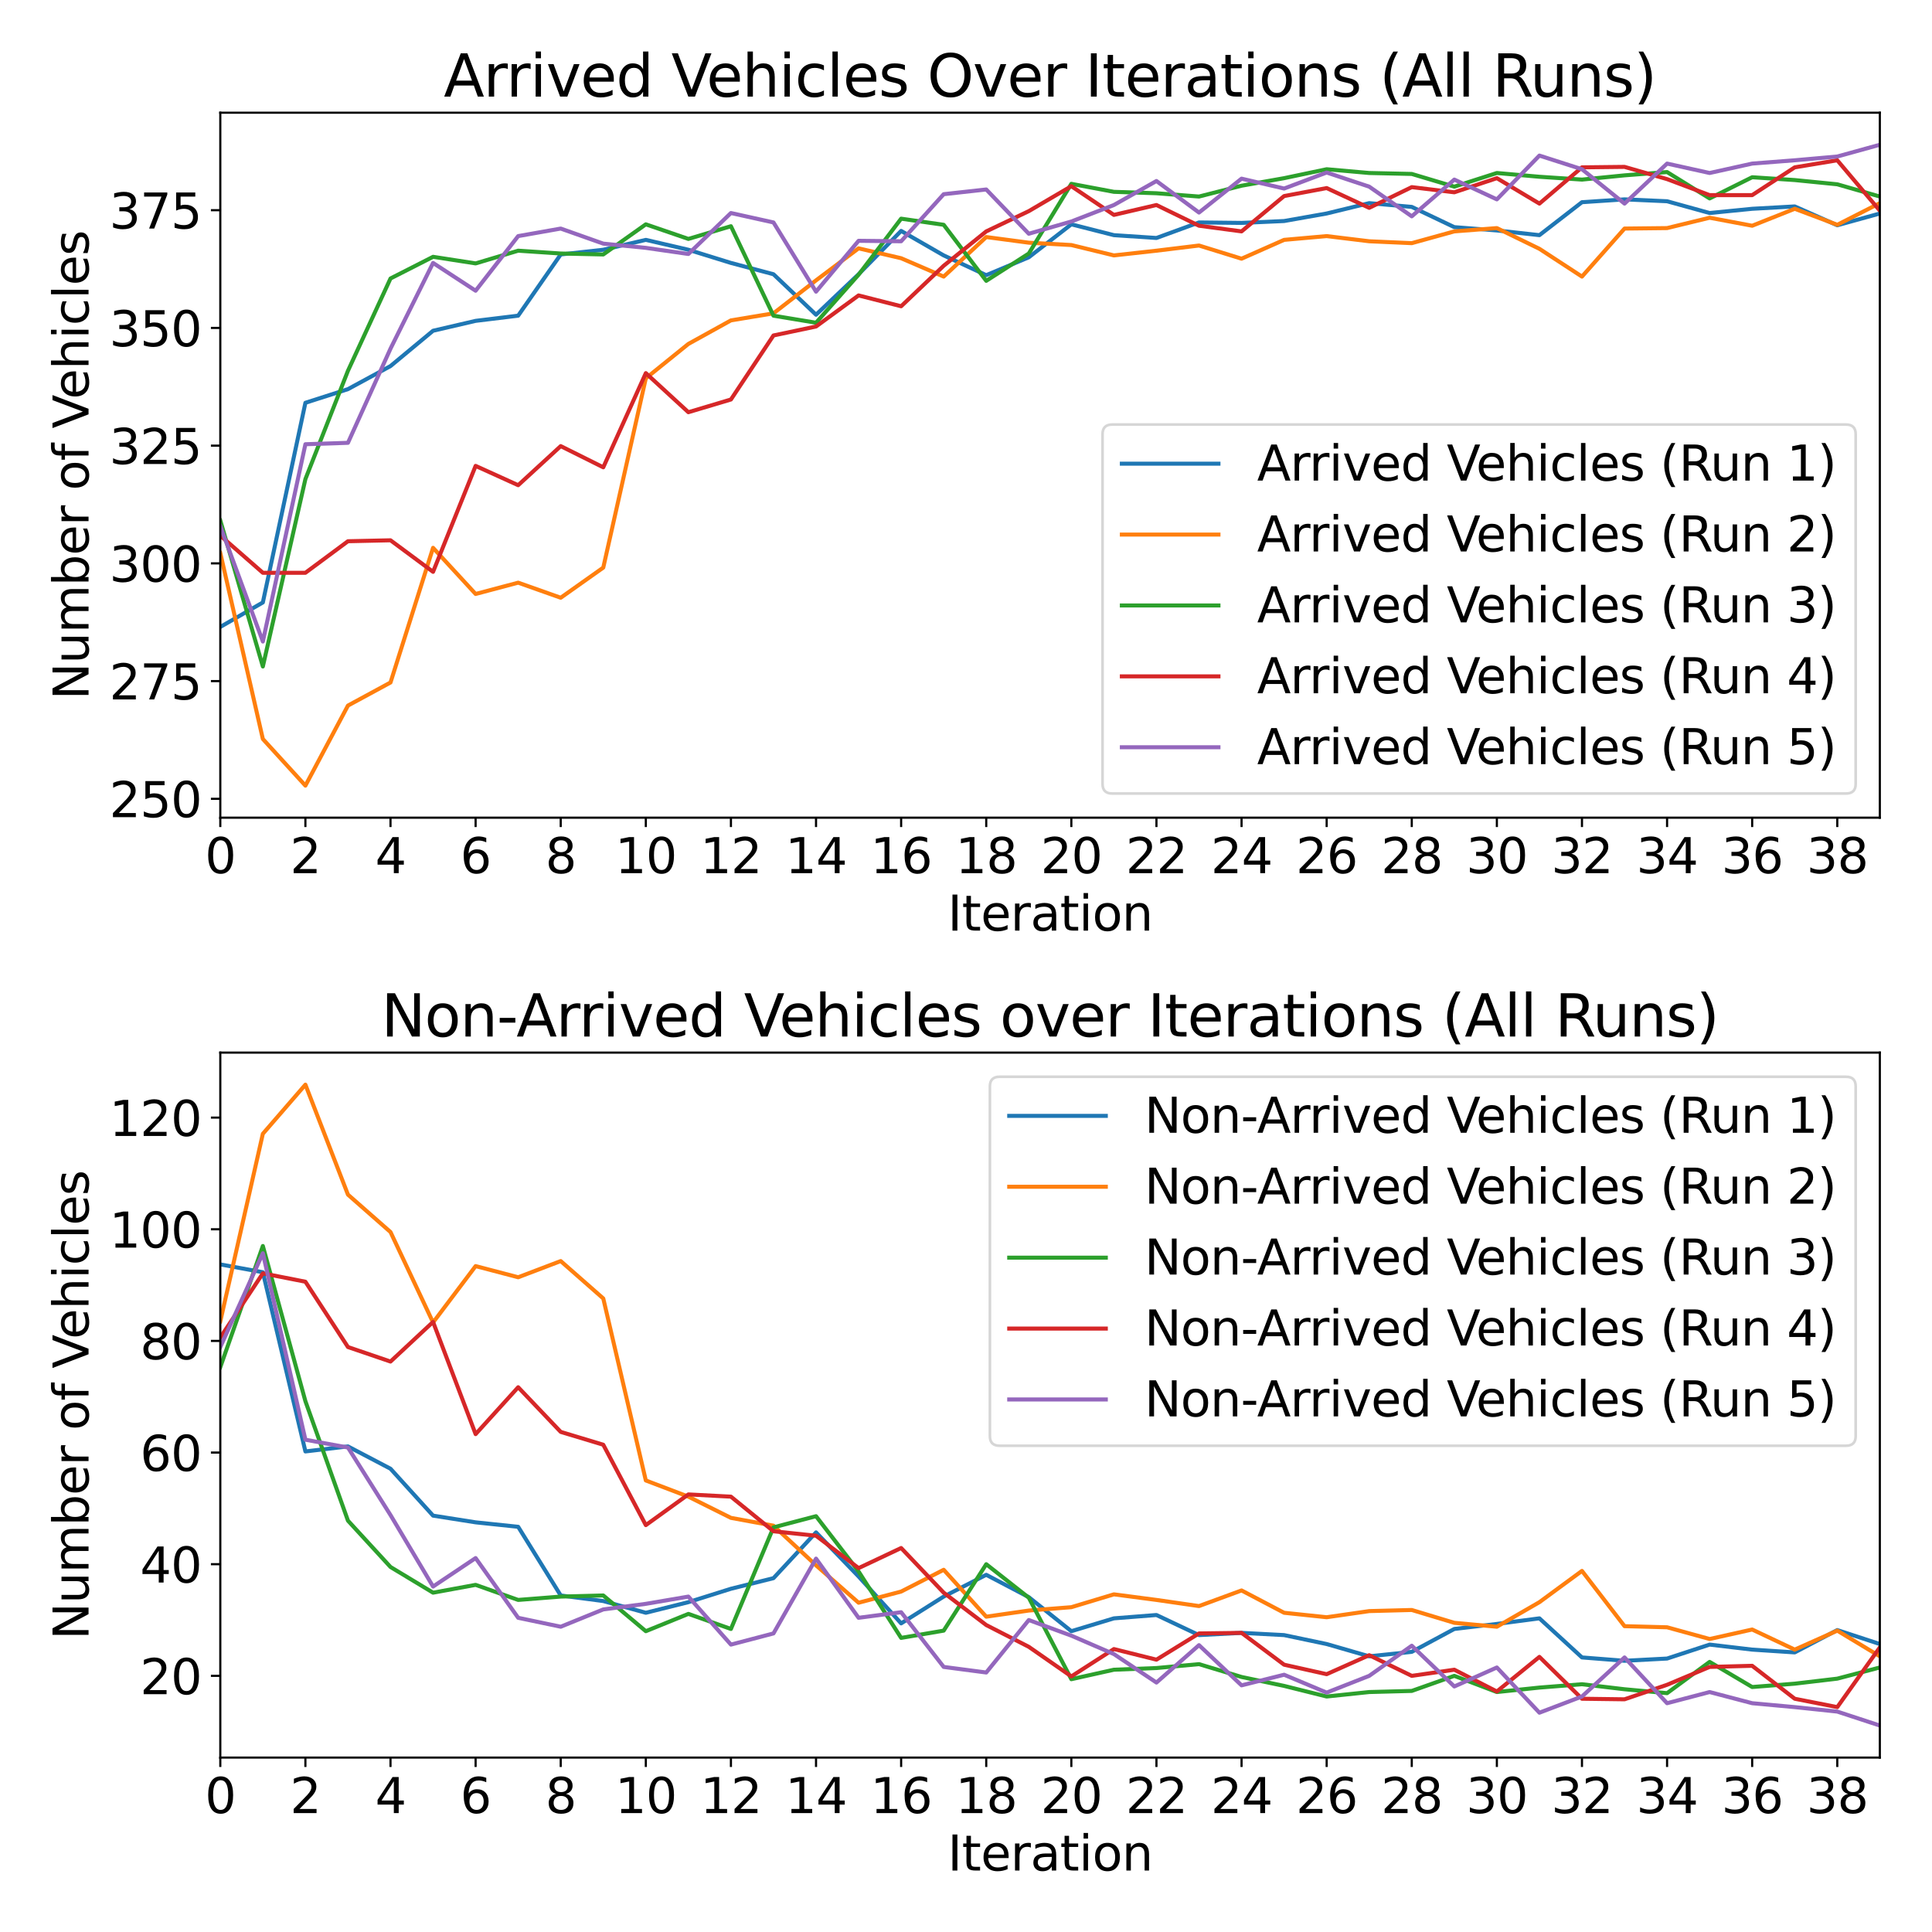 <?xml version="1.0" encoding="utf-8" standalone="no"?>
<!DOCTYPE svg PUBLIC "-//W3C//DTD SVG 1.1//EN"
  "http://www.w3.org/Graphics/SVG/1.1/DTD/svg11.dtd">
<svg xmlns:xlink="http://www.w3.org/1999/xlink" width="720pt" height="720pt" viewBox="0 0 720 720" xmlns="http://www.w3.org/2000/svg" version="1.1">
 <defs>
  <style type="text/css">*{stroke-linejoin: round; stroke-linecap: butt}</style>
 </defs>
 <g id="figure_1">
  <g id="patch_1">
   <path d="M 0 720 
L 720 720 
L 720 0 
L 0 0 
z
" style="fill: #ffffff"/>
  </g>
  <g id="axes_1">
   <g id="patch_2">
    <path d="M 82.1 304.72 
L 700.56 304.72 
L 700.56 42 
L 82.1 42 
z
" style="fill: #ffffff"/>
   </g>
   <g id="matplotlib.axis_1">
    <g id="xtick_1">
     <g id="line2d_1">
      <defs>
       <path id="md76bd8ff59" d="M 0 0 
L 0 3.5 
" style="stroke: #000000; stroke-width: 0.8"/>
      </defs>
      <g>
       <use xlink:href="#md76bd8ff59" x="82.1" y="304.72" style="stroke: #000000; stroke-width: 0.8"/>
      </g>
     </g>
     <g id="text_1">
      <!-- 0 -->
      <g transform="translate(76.374 325.397) scale(0.18 -0.18)">
       <defs>
        <path id="DejaVuSans-30" d="M 2034 4250 
Q 1547 4250 1301 3770 
Q 1056 3291 1056 2328 
Q 1056 1369 1301 889 
Q 1547 409 2034 409 
Q 2525 409 2770 889 
Q 3016 1369 3016 2328 
Q 3016 3291 2770 3770 
Q 2525 4250 2034 4250 
z
M 2034 4750 
Q 2819 4750 3233 4129 
Q 3647 3509 3647 2328 
Q 3647 1150 3233 529 
Q 2819 -91 2034 -91 
Q 1250 -91 836 529 
Q 422 1150 422 2328 
Q 422 3509 836 4129 
Q 1250 4750 2034 4750 
z
" transform="scale(0.016)"/>
       </defs>
       <use xlink:href="#DejaVuSans-30"/>
      </g>
     </g>
    </g>
    <g id="xtick_2">
     <g id="line2d_2">
      <g>
       <use xlink:href="#md76bd8ff59" x="113.816" y="304.72" style="stroke: #000000; stroke-width: 0.8"/>
      </g>
     </g>
     <g id="text_2">
      <!-- 2 -->
      <g transform="translate(108.09 325.397) scale(0.18 -0.18)">
       <defs>
        <path id="DejaVuSans-32" d="M 1228 531 
L 3431 531 
L 3431 0 
L 469 0 
L 469 531 
Q 828 903 1448 1529 
Q 2069 2156 2228 2338 
Q 2531 2678 2651 2914 
Q 2772 3150 2772 3378 
Q 2772 3750 2511 3984 
Q 2250 4219 1831 4219 
Q 1534 4219 1204 4116 
Q 875 4013 500 3803 
L 500 4441 
Q 881 4594 1212 4672 
Q 1544 4750 1819 4750 
Q 2544 4750 2975 4387 
Q 3406 4025 3406 3419 
Q 3406 3131 3298 2873 
Q 3191 2616 2906 2266 
Q 2828 2175 2409 1742 
Q 1991 1309 1228 531 
z
" transform="scale(0.016)"/>
       </defs>
       <use xlink:href="#DejaVuSans-32"/>
      </g>
     </g>
    </g>
    <g id="xtick_3">
     <g id="line2d_3">
      <g>
       <use xlink:href="#md76bd8ff59" x="145.532" y="304.72" style="stroke: #000000; stroke-width: 0.8"/>
      </g>
     </g>
     <g id="text_3">
      <!-- 4 -->
      <g transform="translate(139.806 325.397) scale(0.18 -0.18)">
       <defs>
        <path id="DejaVuSans-34" d="M 2419 4116 
L 825 1625 
L 2419 1625 
L 2419 4116 
z
M 2253 4666 
L 3047 4666 
L 3047 1625 
L 3713 1625 
L 3713 1100 
L 3047 1100 
L 3047 0 
L 2419 0 
L 2419 1100 
L 313 1100 
L 313 1709 
L 2253 4666 
z
" transform="scale(0.016)"/>
       </defs>
       <use xlink:href="#DejaVuSans-34"/>
      </g>
     </g>
    </g>
    <g id="xtick_4">
     <g id="line2d_4">
      <g>
       <use xlink:href="#md76bd8ff59" x="177.248" y="304.72" style="stroke: #000000; stroke-width: 0.8"/>
      </g>
     </g>
     <g id="text_4">
      <!-- 6 -->
      <g transform="translate(171.521 325.397) scale(0.18 -0.18)">
       <defs>
        <path id="DejaVuSans-36" d="M 2113 2584 
Q 1688 2584 1439 2293 
Q 1191 2003 1191 1497 
Q 1191 994 1439 701 
Q 1688 409 2113 409 
Q 2538 409 2786 701 
Q 3034 994 3034 1497 
Q 3034 2003 2786 2293 
Q 2538 2584 2113 2584 
z
M 3366 4563 
L 3366 3988 
Q 3128 4100 2886 4159 
Q 2644 4219 2406 4219 
Q 1781 4219 1451 3797 
Q 1122 3375 1075 2522 
Q 1259 2794 1537 2939 
Q 1816 3084 2150 3084 
Q 2853 3084 3261 2657 
Q 3669 2231 3669 1497 
Q 3669 778 3244 343 
Q 2819 -91 2113 -91 
Q 1303 -91 875 529 
Q 447 1150 447 2328 
Q 447 3434 972 4092 
Q 1497 4750 2381 4750 
Q 2619 4750 2861 4703 
Q 3103 4656 3366 4563 
z
" transform="scale(0.016)"/>
       </defs>
       <use xlink:href="#DejaVuSans-36"/>
      </g>
     </g>
    </g>
    <g id="xtick_5">
     <g id="line2d_5">
      <g>
       <use xlink:href="#md76bd8ff59" x="208.964" y="304.72" style="stroke: #000000; stroke-width: 0.8"/>
      </g>
     </g>
     <g id="text_5">
      <!-- 8 -->
      <g transform="translate(203.237 325.397) scale(0.18 -0.18)">
       <defs>
        <path id="DejaVuSans-38" d="M 2034 2216 
Q 1584 2216 1326 1975 
Q 1069 1734 1069 1313 
Q 1069 891 1326 650 
Q 1584 409 2034 409 
Q 2484 409 2743 651 
Q 3003 894 3003 1313 
Q 3003 1734 2745 1975 
Q 2488 2216 2034 2216 
z
M 1403 2484 
Q 997 2584 770 2862 
Q 544 3141 544 3541 
Q 544 4100 942 4425 
Q 1341 4750 2034 4750 
Q 2731 4750 3128 4425 
Q 3525 4100 3525 3541 
Q 3525 3141 3298 2862 
Q 3072 2584 2669 2484 
Q 3125 2378 3379 2068 
Q 3634 1759 3634 1313 
Q 3634 634 3220 271 
Q 2806 -91 2034 -91 
Q 1263 -91 848 271 
Q 434 634 434 1313 
Q 434 1759 690 2068 
Q 947 2378 1403 2484 
z
M 1172 3481 
Q 1172 3119 1398 2916 
Q 1625 2713 2034 2713 
Q 2441 2713 2670 2916 
Q 2900 3119 2900 3481 
Q 2900 3844 2670 4047 
Q 2441 4250 2034 4250 
Q 1625 4250 1398 4047 
Q 1172 3844 1172 3481 
z
" transform="scale(0.016)"/>
       </defs>
       <use xlink:href="#DejaVuSans-38"/>
      </g>
     </g>
    </g>
    <g id="xtick_6">
     <g id="line2d_6">
      <g>
       <use xlink:href="#md76bd8ff59" x="240.679" y="304.72" style="stroke: #000000; stroke-width: 0.8"/>
      </g>
     </g>
     <g id="text_6">
      <!-- 10 -->
      <g transform="translate(229.227 325.397) scale(0.18 -0.18)">
       <defs>
        <path id="DejaVuSans-31" d="M 794 531 
L 1825 531 
L 1825 4091 
L 703 3866 
L 703 4441 
L 1819 4666 
L 2450 4666 
L 2450 531 
L 3481 531 
L 3481 0 
L 794 0 
L 794 531 
z
" transform="scale(0.016)"/>
       </defs>
       <use xlink:href="#DejaVuSans-31"/>
       <use xlink:href="#DejaVuSans-30" transform="translate(63.623 0)"/>
      </g>
     </g>
    </g>
    <g id="xtick_7">
     <g id="line2d_7">
      <g>
       <use xlink:href="#md76bd8ff59" x="272.395" y="304.72" style="stroke: #000000; stroke-width: 0.8"/>
      </g>
     </g>
     <g id="text_7">
      <!-- 12 -->
      <g transform="translate(260.943 325.397) scale(0.18 -0.18)">
       <use xlink:href="#DejaVuSans-31"/>
       <use xlink:href="#DejaVuSans-32" transform="translate(63.623 0)"/>
      </g>
     </g>
    </g>
    <g id="xtick_8">
     <g id="line2d_8">
      <g>
       <use xlink:href="#md76bd8ff59" x="304.111" y="304.72" style="stroke: #000000; stroke-width: 0.8"/>
      </g>
     </g>
     <g id="text_8">
      <!-- 14 -->
      <g transform="translate(292.659 325.397) scale(0.18 -0.18)">
       <use xlink:href="#DejaVuSans-31"/>
       <use xlink:href="#DejaVuSans-34" transform="translate(63.623 0)"/>
      </g>
     </g>
    </g>
    <g id="xtick_9">
     <g id="line2d_9">
      <g>
       <use xlink:href="#md76bd8ff59" x="335.827" y="304.72" style="stroke: #000000; stroke-width: 0.8"/>
      </g>
     </g>
     <g id="text_9">
      <!-- 16 -->
      <g transform="translate(324.375 325.397) scale(0.18 -0.18)">
       <use xlink:href="#DejaVuSans-31"/>
       <use xlink:href="#DejaVuSans-36" transform="translate(63.623 0)"/>
      </g>
     </g>
    </g>
    <g id="xtick_10">
     <g id="line2d_10">
      <g>
       <use xlink:href="#md76bd8ff59" x="367.543" y="304.72" style="stroke: #000000; stroke-width: 0.8"/>
      </g>
     </g>
     <g id="text_10">
      <!-- 18 -->
      <g transform="translate(356.091 325.397) scale(0.18 -0.18)">
       <use xlink:href="#DejaVuSans-31"/>
       <use xlink:href="#DejaVuSans-38" transform="translate(63.623 0)"/>
      </g>
     </g>
    </g>
    <g id="xtick_11">
     <g id="line2d_11">
      <g>
       <use xlink:href="#md76bd8ff59" x="399.259" y="304.72" style="stroke: #000000; stroke-width: 0.8"/>
      </g>
     </g>
     <g id="text_11">
      <!-- 20 -->
      <g transform="translate(387.806 325.397) scale(0.18 -0.18)">
       <use xlink:href="#DejaVuSans-32"/>
       <use xlink:href="#DejaVuSans-30" transform="translate(63.623 0)"/>
      </g>
     </g>
    </g>
    <g id="xtick_12">
     <g id="line2d_12">
      <g>
       <use xlink:href="#md76bd8ff59" x="430.975" y="304.72" style="stroke: #000000; stroke-width: 0.8"/>
      </g>
     </g>
     <g id="text_12">
      <!-- 22 -->
      <g transform="translate(419.522 325.397) scale(0.18 -0.18)">
       <use xlink:href="#DejaVuSans-32"/>
       <use xlink:href="#DejaVuSans-32" transform="translate(63.623 0)"/>
      </g>
     </g>
    </g>
    <g id="xtick_13">
     <g id="line2d_13">
      <g>
       <use xlink:href="#md76bd8ff59" x="462.691" y="304.72" style="stroke: #000000; stroke-width: 0.8"/>
      </g>
     </g>
     <g id="text_13">
      <!-- 24 -->
      <g transform="translate(451.238 325.397) scale(0.18 -0.18)">
       <use xlink:href="#DejaVuSans-32"/>
       <use xlink:href="#DejaVuSans-34" transform="translate(63.623 0)"/>
      </g>
     </g>
    </g>
    <g id="xtick_14">
     <g id="line2d_14">
      <g>
       <use xlink:href="#md76bd8ff59" x="494.407" y="304.72" style="stroke: #000000; stroke-width: 0.8"/>
      </g>
     </g>
     <g id="text_14">
      <!-- 26 -->
      <g transform="translate(482.954 325.397) scale(0.18 -0.18)">
       <use xlink:href="#DejaVuSans-32"/>
       <use xlink:href="#DejaVuSans-36" transform="translate(63.623 0)"/>
      </g>
     </g>
    </g>
    <g id="xtick_15">
     <g id="line2d_15">
      <g>
       <use xlink:href="#md76bd8ff59" x="526.123" y="304.72" style="stroke: #000000; stroke-width: 0.8"/>
      </g>
     </g>
     <g id="text_15">
      <!-- 28 -->
      <g transform="translate(514.67 325.397) scale(0.18 -0.18)">
       <use xlink:href="#DejaVuSans-32"/>
       <use xlink:href="#DejaVuSans-38" transform="translate(63.623 0)"/>
      </g>
     </g>
    </g>
    <g id="xtick_16">
     <g id="line2d_16">
      <g>
       <use xlink:href="#md76bd8ff59" x="557.838" y="304.72" style="stroke: #000000; stroke-width: 0.8"/>
      </g>
     </g>
     <g id="text_16">
      <!-- 30 -->
      <g transform="translate(546.386 325.397) scale(0.18 -0.18)">
       <defs>
        <path id="DejaVuSans-33" d="M 2597 2516 
Q 3050 2419 3304 2112 
Q 3559 1806 3559 1356 
Q 3559 666 3084 287 
Q 2609 -91 1734 -91 
Q 1441 -91 1130 -33 
Q 819 25 488 141 
L 488 750 
Q 750 597 1062 519 
Q 1375 441 1716 441 
Q 2309 441 2620 675 
Q 2931 909 2931 1356 
Q 2931 1769 2642 2001 
Q 2353 2234 1838 2234 
L 1294 2234 
L 1294 2753 
L 1863 2753 
Q 2328 2753 2575 2939 
Q 2822 3125 2822 3475 
Q 2822 3834 2567 4026 
Q 2313 4219 1838 4219 
Q 1578 4219 1281 4162 
Q 984 4106 628 3988 
L 628 4550 
Q 988 4650 1302 4700 
Q 1616 4750 1894 4750 
Q 2613 4750 3031 4423 
Q 3450 4097 3450 3541 
Q 3450 3153 3228 2886 
Q 3006 2619 2597 2516 
z
" transform="scale(0.016)"/>
       </defs>
       <use xlink:href="#DejaVuSans-33"/>
       <use xlink:href="#DejaVuSans-30" transform="translate(63.623 0)"/>
      </g>
     </g>
    </g>
    <g id="xtick_17">
     <g id="line2d_17">
      <g>
       <use xlink:href="#md76bd8ff59" x="589.554" y="304.72" style="stroke: #000000; stroke-width: 0.8"/>
      </g>
     </g>
     <g id="text_17">
      <!-- 32 -->
      <g transform="translate(578.102 325.397) scale(0.18 -0.18)">
       <use xlink:href="#DejaVuSans-33"/>
       <use xlink:href="#DejaVuSans-32" transform="translate(63.623 0)"/>
      </g>
     </g>
    </g>
    <g id="xtick_18">
     <g id="line2d_18">
      <g>
       <use xlink:href="#md76bd8ff59" x="621.27" y="304.72" style="stroke: #000000; stroke-width: 0.8"/>
      </g>
     </g>
     <g id="text_18">
      <!-- 34 -->
      <g transform="translate(609.818 325.397) scale(0.18 -0.18)">
       <use xlink:href="#DejaVuSans-33"/>
       <use xlink:href="#DejaVuSans-34" transform="translate(63.623 0)"/>
      </g>
     </g>
    </g>
    <g id="xtick_19">
     <g id="line2d_19">
      <g>
       <use xlink:href="#md76bd8ff59" x="652.986" y="304.72" style="stroke: #000000; stroke-width: 0.8"/>
      </g>
     </g>
     <g id="text_19">
      <!-- 36 -->
      <g transform="translate(641.534 325.397) scale(0.18 -0.18)">
       <use xlink:href="#DejaVuSans-33"/>
       <use xlink:href="#DejaVuSans-36" transform="translate(63.623 0)"/>
      </g>
     </g>
    </g>
    <g id="xtick_20">
     <g id="line2d_20">
      <g>
       <use xlink:href="#md76bd8ff59" x="684.702" y="304.72" style="stroke: #000000; stroke-width: 0.8"/>
      </g>
     </g>
     <g id="text_20">
      <!-- 38 -->
      <g transform="translate(673.25 325.397) scale(0.18 -0.18)">
       <use xlink:href="#DejaVuSans-33"/>
       <use xlink:href="#DejaVuSans-38" transform="translate(63.623 0)"/>
      </g>
     </g>
    </g>
    <g id="text_21">
     <!-- Iteration -->
     <g transform="translate(353.155 346.818) scale(0.18 -0.18)">
      <defs>
       <path id="DejaVuSans-49" d="M 628 4666 
L 1259 4666 
L 1259 0 
L 628 0 
L 628 4666 
z
" transform="scale(0.016)"/>
       <path id="DejaVuSans-74" d="M 1172 4494 
L 1172 3500 
L 2356 3500 
L 2356 3053 
L 1172 3053 
L 1172 1153 
Q 1172 725 1289 603 
Q 1406 481 1766 481 
L 2356 481 
L 2356 0 
L 1766 0 
Q 1100 0 847 248 
Q 594 497 594 1153 
L 594 3053 
L 172 3053 
L 172 3500 
L 594 3500 
L 594 4494 
L 1172 4494 
z
" transform="scale(0.016)"/>
       <path id="DejaVuSans-65" d="M 3597 1894 
L 3597 1613 
L 953 1613 
Q 991 1019 1311 708 
Q 1631 397 2203 397 
Q 2534 397 2845 478 
Q 3156 559 3463 722 
L 3463 178 
Q 3153 47 2828 -22 
Q 2503 -91 2169 -91 
Q 1331 -91 842 396 
Q 353 884 353 1716 
Q 353 2575 817 3079 
Q 1281 3584 2069 3584 
Q 2775 3584 3186 3129 
Q 3597 2675 3597 1894 
z
M 3022 2063 
Q 3016 2534 2758 2815 
Q 2500 3097 2075 3097 
Q 1594 3097 1305 2825 
Q 1016 2553 972 2059 
L 3022 2063 
z
" transform="scale(0.016)"/>
       <path id="DejaVuSans-72" d="M 2631 2963 
Q 2534 3019 2420 3045 
Q 2306 3072 2169 3072 
Q 1681 3072 1420 2755 
Q 1159 2438 1159 1844 
L 1159 0 
L 581 0 
L 581 3500 
L 1159 3500 
L 1159 2956 
Q 1341 3275 1631 3429 
Q 1922 3584 2338 3584 
Q 2397 3584 2469 3576 
Q 2541 3569 2628 3553 
L 2631 2963 
z
" transform="scale(0.016)"/>
       <path id="DejaVuSans-61" d="M 2194 1759 
Q 1497 1759 1228 1600 
Q 959 1441 959 1056 
Q 959 750 1161 570 
Q 1363 391 1709 391 
Q 2188 391 2477 730 
Q 2766 1069 2766 1631 
L 2766 1759 
L 2194 1759 
z
M 3341 1997 
L 3341 0 
L 2766 0 
L 2766 531 
Q 2569 213 2275 61 
Q 1981 -91 1556 -91 
Q 1019 -91 701 211 
Q 384 513 384 1019 
Q 384 1609 779 1909 
Q 1175 2209 1959 2209 
L 2766 2209 
L 2766 2266 
Q 2766 2663 2505 2880 
Q 2244 3097 1772 3097 
Q 1472 3097 1187 3025 
Q 903 2953 641 2809 
L 641 3341 
Q 956 3463 1253 3523 
Q 1550 3584 1831 3584 
Q 2591 3584 2966 3190 
Q 3341 2797 3341 1997 
z
" transform="scale(0.016)"/>
       <path id="DejaVuSans-69" d="M 603 3500 
L 1178 3500 
L 1178 0 
L 603 0 
L 603 3500 
z
M 603 4863 
L 1178 4863 
L 1178 4134 
L 603 4134 
L 603 4863 
z
" transform="scale(0.016)"/>
       <path id="DejaVuSans-6f" d="M 1959 3097 
Q 1497 3097 1228 2736 
Q 959 2375 959 1747 
Q 959 1119 1226 758 
Q 1494 397 1959 397 
Q 2419 397 2687 759 
Q 2956 1122 2956 1747 
Q 2956 2369 2687 2733 
Q 2419 3097 1959 3097 
z
M 1959 3584 
Q 2709 3584 3137 3096 
Q 3566 2609 3566 1747 
Q 3566 888 3137 398 
Q 2709 -91 1959 -91 
Q 1206 -91 779 398 
Q 353 888 353 1747 
Q 353 2609 779 3096 
Q 1206 3584 1959 3584 
z
" transform="scale(0.016)"/>
       <path id="DejaVuSans-6e" d="M 3513 2113 
L 3513 0 
L 2938 0 
L 2938 2094 
Q 2938 2591 2744 2837 
Q 2550 3084 2163 3084 
Q 1697 3084 1428 2787 
Q 1159 2491 1159 1978 
L 1159 0 
L 581 0 
L 581 3500 
L 1159 3500 
L 1159 2956 
Q 1366 3272 1645 3428 
Q 1925 3584 2291 3584 
Q 2894 3584 3203 3211 
Q 3513 2838 3513 2113 
z
" transform="scale(0.016)"/>
      </defs>
      <use xlink:href="#DejaVuSans-49"/>
      <use xlink:href="#DejaVuSans-74" transform="translate(29.492 0)"/>
      <use xlink:href="#DejaVuSans-65" transform="translate(68.701 0)"/>
      <use xlink:href="#DejaVuSans-72" transform="translate(130.225 0)"/>
      <use xlink:href="#DejaVuSans-61" transform="translate(171.338 0)"/>
      <use xlink:href="#DejaVuSans-74" transform="translate(232.617 0)"/>
      <use xlink:href="#DejaVuSans-69" transform="translate(271.826 0)"/>
      <use xlink:href="#DejaVuSans-6f" transform="translate(299.609 0)"/>
      <use xlink:href="#DejaVuSans-6e" transform="translate(360.791 0)"/>
     </g>
    </g>
   </g>
   <g id="matplotlib.axis_2">
    <g id="ytick_1">
     <g id="line2d_21">
      <defs>
       <path id="mb3cd89a12c" d="M 0 0 
L -3.5 0 
" style="stroke: #000000; stroke-width: 0.8"/>
      </defs>
      <g>
       <use xlink:href="#mb3cd89a12c" x="82.1" y="297.692" style="stroke: #000000; stroke-width: 0.8"/>
      </g>
     </g>
     <g id="text_22">
      <!-- 250 -->
      <g transform="translate(40.742 304.53) scale(0.18 -0.18)">
       <defs>
        <path id="DejaVuSans-35" d="M 691 4666 
L 3169 4666 
L 3169 4134 
L 1269 4134 
L 1269 2991 
Q 1406 3038 1543 3061 
Q 1681 3084 1819 3084 
Q 2600 3084 3056 2656 
Q 3513 2228 3513 1497 
Q 3513 744 3044 326 
Q 2575 -91 1722 -91 
Q 1428 -91 1123 -41 
Q 819 9 494 109 
L 494 744 
Q 775 591 1075 516 
Q 1375 441 1709 441 
Q 2250 441 2565 725 
Q 2881 1009 2881 1497 
Q 2881 1984 2565 2268 
Q 2250 2553 1709 2553 
Q 1456 2553 1204 2497 
Q 953 2441 691 2322 
L 691 4666 
z
" transform="scale(0.016)"/>
       </defs>
       <use xlink:href="#DejaVuSans-32"/>
       <use xlink:href="#DejaVuSans-35" transform="translate(63.623 0)"/>
       <use xlink:href="#DejaVuSans-30" transform="translate(127.246 0)"/>
      </g>
     </g>
    </g>
    <g id="ytick_2">
     <g id="line2d_22">
      <g>
       <use xlink:href="#mb3cd89a12c" x="82.1" y="253.82" style="stroke: #000000; stroke-width: 0.8"/>
      </g>
     </g>
     <g id="text_23">
      <!-- 275 -->
      <g transform="translate(40.742 260.659) scale(0.18 -0.18)">
       <defs>
        <path id="DejaVuSans-37" d="M 525 4666 
L 3525 4666 
L 3525 4397 
L 1831 0 
L 1172 0 
L 2766 4134 
L 525 4134 
L 525 4666 
z
" transform="scale(0.016)"/>
       </defs>
       <use xlink:href="#DejaVuSans-32"/>
       <use xlink:href="#DejaVuSans-37" transform="translate(63.623 0)"/>
       <use xlink:href="#DejaVuSans-35" transform="translate(127.246 0)"/>
      </g>
     </g>
    </g>
    <g id="ytick_3">
     <g id="line2d_23">
      <g>
       <use xlink:href="#mb3cd89a12c" x="82.1" y="209.949" style="stroke: #000000; stroke-width: 0.8"/>
      </g>
     </g>
     <g id="text_24">
      <!-- 300 -->
      <g transform="translate(40.742 216.787) scale(0.18 -0.18)">
       <use xlink:href="#DejaVuSans-33"/>
       <use xlink:href="#DejaVuSans-30" transform="translate(63.623 0)"/>
       <use xlink:href="#DejaVuSans-30" transform="translate(127.246 0)"/>
      </g>
     </g>
    </g>
    <g id="ytick_4">
     <g id="line2d_24">
      <g>
       <use xlink:href="#mb3cd89a12c" x="82.1" y="166.077" style="stroke: #000000; stroke-width: 0.8"/>
      </g>
     </g>
     <g id="text_25">
      <!-- 325 -->
      <g transform="translate(40.742 172.916) scale(0.18 -0.18)">
       <use xlink:href="#DejaVuSans-33"/>
       <use xlink:href="#DejaVuSans-32" transform="translate(63.623 0)"/>
       <use xlink:href="#DejaVuSans-35" transform="translate(127.246 0)"/>
      </g>
     </g>
    </g>
    <g id="ytick_5">
     <g id="line2d_25">
      <g>
       <use xlink:href="#mb3cd89a12c" x="82.1" y="122.206" style="stroke: #000000; stroke-width: 0.8"/>
      </g>
     </g>
     <g id="text_26">
      <!-- 350 -->
      <g transform="translate(40.742 129.044) scale(0.18 -0.18)">
       <use xlink:href="#DejaVuSans-33"/>
       <use xlink:href="#DejaVuSans-35" transform="translate(63.623 0)"/>
       <use xlink:href="#DejaVuSans-30" transform="translate(127.246 0)"/>
      </g>
     </g>
    </g>
    <g id="ytick_6">
     <g id="line2d_26">
      <g>
       <use xlink:href="#mb3cd89a12c" x="82.1" y="78.334" style="stroke: #000000; stroke-width: 0.8"/>
      </g>
     </g>
     <g id="text_27">
      <!-- 375 -->
      <g transform="translate(40.742 85.173) scale(0.18 -0.18)">
       <use xlink:href="#DejaVuSans-33"/>
       <use xlink:href="#DejaVuSans-37" transform="translate(63.623 0)"/>
       <use xlink:href="#DejaVuSans-35" transform="translate(127.246 0)"/>
      </g>
     </g>
    </g>
    <g id="text_28">
     <!-- Number of Vehicles -->
     <g transform="translate(32.999 260.787) rotate(-90) scale(0.18 -0.18)">
      <defs>
       <path id="DejaVuSans-4e" d="M 628 4666 
L 1478 4666 
L 3547 763 
L 3547 4666 
L 4159 4666 
L 4159 0 
L 3309 0 
L 1241 3903 
L 1241 0 
L 628 0 
L 628 4666 
z
" transform="scale(0.016)"/>
       <path id="DejaVuSans-75" d="M 544 1381 
L 544 3500 
L 1119 3500 
L 1119 1403 
Q 1119 906 1312 657 
Q 1506 409 1894 409 
Q 2359 409 2629 706 
Q 2900 1003 2900 1516 
L 2900 3500 
L 3475 3500 
L 3475 0 
L 2900 0 
L 2900 538 
Q 2691 219 2414 64 
Q 2138 -91 1772 -91 
Q 1169 -91 856 284 
Q 544 659 544 1381 
z
M 1991 3584 
L 1991 3584 
z
" transform="scale(0.016)"/>
       <path id="DejaVuSans-6d" d="M 3328 2828 
Q 3544 3216 3844 3400 
Q 4144 3584 4550 3584 
Q 5097 3584 5394 3201 
Q 5691 2819 5691 2113 
L 5691 0 
L 5113 0 
L 5113 2094 
Q 5113 2597 4934 2840 
Q 4756 3084 4391 3084 
Q 3944 3084 3684 2787 
Q 3425 2491 3425 1978 
L 3425 0 
L 2847 0 
L 2847 2094 
Q 2847 2600 2669 2842 
Q 2491 3084 2119 3084 
Q 1678 3084 1418 2786 
Q 1159 2488 1159 1978 
L 1159 0 
L 581 0 
L 581 3500 
L 1159 3500 
L 1159 2956 
Q 1356 3278 1631 3431 
Q 1906 3584 2284 3584 
Q 2666 3584 2933 3390 
Q 3200 3197 3328 2828 
z
" transform="scale(0.016)"/>
       <path id="DejaVuSans-62" d="M 3116 1747 
Q 3116 2381 2855 2742 
Q 2594 3103 2138 3103 
Q 1681 3103 1420 2742 
Q 1159 2381 1159 1747 
Q 1159 1113 1420 752 
Q 1681 391 2138 391 
Q 2594 391 2855 752 
Q 3116 1113 3116 1747 
z
M 1159 2969 
Q 1341 3281 1617 3432 
Q 1894 3584 2278 3584 
Q 2916 3584 3314 3078 
Q 3713 2572 3713 1747 
Q 3713 922 3314 415 
Q 2916 -91 2278 -91 
Q 1894 -91 1617 61 
Q 1341 213 1159 525 
L 1159 0 
L 581 0 
L 581 4863 
L 1159 4863 
L 1159 2969 
z
" transform="scale(0.016)"/>
       <path id="DejaVuSans-20" transform="scale(0.016)"/>
       <path id="DejaVuSans-66" d="M 2375 4863 
L 2375 4384 
L 1825 4384 
Q 1516 4384 1395 4259 
Q 1275 4134 1275 3809 
L 1275 3500 
L 2222 3500 
L 2222 3053 
L 1275 3053 
L 1275 0 
L 697 0 
L 697 3053 
L 147 3053 
L 147 3500 
L 697 3500 
L 697 3744 
Q 697 4328 969 4595 
Q 1241 4863 1831 4863 
L 2375 4863 
z
" transform="scale(0.016)"/>
       <path id="DejaVuSans-56" d="M 1831 0 
L 50 4666 
L 709 4666 
L 2188 738 
L 3669 4666 
L 4325 4666 
L 2547 0 
L 1831 0 
z
" transform="scale(0.016)"/>
       <path id="DejaVuSans-68" d="M 3513 2113 
L 3513 0 
L 2938 0 
L 2938 2094 
Q 2938 2591 2744 2837 
Q 2550 3084 2163 3084 
Q 1697 3084 1428 2787 
Q 1159 2491 1159 1978 
L 1159 0 
L 581 0 
L 581 4863 
L 1159 4863 
L 1159 2956 
Q 1366 3272 1645 3428 
Q 1925 3584 2291 3584 
Q 2894 3584 3203 3211 
Q 3513 2838 3513 2113 
z
" transform="scale(0.016)"/>
       <path id="DejaVuSans-63" d="M 3122 3366 
L 3122 2828 
Q 2878 2963 2633 3030 
Q 2388 3097 2138 3097 
Q 1578 3097 1268 2742 
Q 959 2388 959 1747 
Q 959 1106 1268 751 
Q 1578 397 2138 397 
Q 2388 397 2633 464 
Q 2878 531 3122 666 
L 3122 134 
Q 2881 22 2623 -34 
Q 2366 -91 2075 -91 
Q 1284 -91 818 406 
Q 353 903 353 1747 
Q 353 2603 823 3093 
Q 1294 3584 2113 3584 
Q 2378 3584 2631 3529 
Q 2884 3475 3122 3366 
z
" transform="scale(0.016)"/>
       <path id="DejaVuSans-6c" d="M 603 4863 
L 1178 4863 
L 1178 0 
L 603 0 
L 603 4863 
z
" transform="scale(0.016)"/>
       <path id="DejaVuSans-73" d="M 2834 3397 
L 2834 2853 
Q 2591 2978 2328 3040 
Q 2066 3103 1784 3103 
Q 1356 3103 1142 2972 
Q 928 2841 928 2578 
Q 928 2378 1081 2264 
Q 1234 2150 1697 2047 
L 1894 2003 
Q 2506 1872 2764 1633 
Q 3022 1394 3022 966 
Q 3022 478 2636 193 
Q 2250 -91 1575 -91 
Q 1294 -91 989 -36 
Q 684 19 347 128 
L 347 722 
Q 666 556 975 473 
Q 1284 391 1588 391 
Q 1994 391 2212 530 
Q 2431 669 2431 922 
Q 2431 1156 2273 1281 
Q 2116 1406 1581 1522 
L 1381 1569 
Q 847 1681 609 1914 
Q 372 2147 372 2553 
Q 372 3047 722 3315 
Q 1072 3584 1716 3584 
Q 2034 3584 2315 3537 
Q 2597 3491 2834 3397 
z
" transform="scale(0.016)"/>
      </defs>
      <use xlink:href="#DejaVuSans-4e"/>
      <use xlink:href="#DejaVuSans-75" transform="translate(74.805 0)"/>
      <use xlink:href="#DejaVuSans-6d" transform="translate(138.184 0)"/>
      <use xlink:href="#DejaVuSans-62" transform="translate(235.596 0)"/>
      <use xlink:href="#DejaVuSans-65" transform="translate(299.072 0)"/>
      <use xlink:href="#DejaVuSans-72" transform="translate(360.596 0)"/>
      <use xlink:href="#DejaVuSans-20" transform="translate(401.709 0)"/>
      <use xlink:href="#DejaVuSans-6f" transform="translate(433.496 0)"/>
      <use xlink:href="#DejaVuSans-66" transform="translate(494.678 0)"/>
      <use xlink:href="#DejaVuSans-20" transform="translate(529.883 0)"/>
      <use xlink:href="#DejaVuSans-56" transform="translate(561.67 0)"/>
      <use xlink:href="#DejaVuSans-65" transform="translate(622.328 0)"/>
      <use xlink:href="#DejaVuSans-68" transform="translate(683.852 0)"/>
      <use xlink:href="#DejaVuSans-69" transform="translate(747.23 0)"/>
      <use xlink:href="#DejaVuSans-63" transform="translate(775.014 0)"/>
      <use xlink:href="#DejaVuSans-6c" transform="translate(829.994 0)"/>
      <use xlink:href="#DejaVuSans-65" transform="translate(857.777 0)"/>
      <use xlink:href="#DejaVuSans-73" transform="translate(919.301 0)"/>
     </g>
    </g>
   </g>
   <g id="line2d_27">
    <path d="M 82.1 233.639 
L 97.958 224.514 
L 113.816 150.108 
L 129.674 145.019 
L 145.532 136.42 
L 161.39 123.259 
L 177.248 119.574 
L 193.106 117.643 
L 208.964 94.83 
L 224.822 93.075 
L 240.679 89.39 
L 256.537 93.075 
L 272.395 97.989 
L 288.253 102.2 
L 304.111 117.292 
L 319.969 102.2 
L 335.827 86.056 
L 351.685 95.181 
L 367.543 102.551 
L 383.401 95.883 
L 399.259 83.599 
L 415.117 87.635 
L 430.975 88.688 
L 446.833 82.897 
L 462.691 83.072 
L 478.549 82.371 
L 494.407 79.563 
L 510.265 75.702 
L 526.123 77.106 
L 541.981 84.652 
L 557.838 85.88 
L 573.696 87.635 
L 589.554 75.351 
L 605.412 74.298 
L 621.27 75 
L 637.128 79.387 
L 652.986 77.808 
L 668.844 76.93 
L 684.702 83.95 
L 700.56 79.563 
" clip-path="url(#p114f0c0754)" style="fill: none; stroke: #1f77b4; stroke-width: 1.5; stroke-linecap: square"/>
   </g>
   <g id="line2d_28">
    <path d="M 82.1 206.088 
L 97.958 275.405 
L 113.816 292.778 
L 129.674 262.946 
L 145.532 254.347 
L 161.39 204.158 
L 177.248 221.355 
L 193.106 217.144 
L 208.964 222.759 
L 224.822 211.528 
L 240.679 140.983 
L 256.537 128.172 
L 272.395 119.398 
L 288.253 116.766 
L 304.111 104.482 
L 319.969 92.549 
L 335.827 96.234 
L 351.685 103.078 
L 367.543 88.337 
L 383.401 90.443 
L 399.259 91.32 
L 415.117 95.181 
L 430.975 93.426 
L 446.833 91.496 
L 462.691 96.409 
L 478.549 89.39 
L 494.407 87.986 
L 510.265 89.916 
L 526.123 90.618 
L 541.981 86.231 
L 557.838 85.003 
L 573.696 92.724 
L 589.554 103.078 
L 605.412 85.178 
L 621.27 85.003 
L 637.128 81.142 
L 652.986 84.125 
L 668.844 77.808 
L 684.702 83.774 
L 700.56 75.702 
" clip-path="url(#p114f0c0754)" style="fill: none; stroke: #ff7f0e; stroke-width: 1.5; stroke-linecap: square"/>
   </g>
   <g id="line2d_29">
    <path d="M 82.1 193.98 
L 97.958 248.38 
L 113.816 178.537 
L 129.674 138.175 
L 145.532 103.78 
L 161.39 95.707 
L 177.248 98.164 
L 193.106 93.426 
L 208.964 94.479 
L 224.822 94.83 
L 240.679 83.599 
L 256.537 89.039 
L 272.395 84.301 
L 288.253 117.643 
L 304.111 120.276 
L 319.969 102.376 
L 335.827 81.493 
L 351.685 83.774 
L 367.543 104.657 
L 383.401 94.479 
L 399.259 68.507 
L 415.117 71.49 
L 430.975 72.017 
L 446.833 73.245 
L 462.691 69.209 
L 478.549 66.401 
L 494.407 63.067 
L 510.265 64.471 
L 526.123 64.822 
L 541.981 69.56 
L 557.838 64.471 
L 573.696 65.875 
L 589.554 66.928 
L 605.412 65.348 
L 621.27 64.12 
L 637.128 73.947 
L 652.986 66.05 
L 668.844 67.103 
L 684.702 68.683 
L 700.56 73.245 
" clip-path="url(#p114f0c0754)" style="fill: none; stroke: #2ca02c; stroke-width: 1.5; stroke-linecap: square"/>
   </g>
   <g id="line2d_30">
    <path d="M 82.1 199.595 
L 97.958 213.459 
L 113.816 213.459 
L 129.674 201.701 
L 145.532 201.35 
L 161.39 213.108 
L 177.248 173.623 
L 193.106 180.818 
L 208.964 166.253 
L 224.822 174.15 
L 240.679 139.052 
L 256.537 153.618 
L 272.395 148.88 
L 288.253 125.014 
L 304.111 121.679 
L 319.969 110.097 
L 335.827 114.133 
L 351.685 99.042 
L 367.543 86.231 
L 383.401 78.685 
L 399.259 69.385 
L 415.117 80.089 
L 430.975 76.404 
L 446.833 84.125 
L 462.691 86.231 
L 478.549 73.07 
L 494.407 70.087 
L 510.265 77.457 
L 526.123 69.736 
L 541.981 71.666 
L 557.838 66.401 
L 573.696 75.878 
L 589.554 62.365 
L 605.412 62.19 
L 621.27 66.752 
L 637.128 72.719 
L 652.986 72.719 
L 668.844 62.365 
L 684.702 59.733 
L 700.56 78.51 
" clip-path="url(#p114f0c0754)" style="fill: none; stroke: #d62728; stroke-width: 1.5; stroke-linecap: square"/>
   </g>
   <g id="line2d_31">
    <path d="M 82.1 196.085 
L 97.958 239.079 
L 113.816 165.551 
L 129.674 165.024 
L 145.532 129.927 
L 161.39 97.989 
L 177.248 108.342 
L 193.106 87.986 
L 208.964 85.178 
L 224.822 90.794 
L 240.679 92.373 
L 256.537 94.655 
L 272.395 79.387 
L 288.253 82.897 
L 304.111 108.693 
L 319.969 89.741 
L 335.827 89.916 
L 351.685 72.368 
L 367.543 70.613 
L 383.401 87.109 
L 399.259 82.546 
L 415.117 76.404 
L 430.975 67.454 
L 446.833 79.212 
L 462.691 66.577 
L 478.549 70.262 
L 494.407 64.295 
L 510.265 69.56 
L 526.123 80.616 
L 541.981 66.928 
L 557.838 74.298 
L 573.696 57.978 
L 589.554 63.067 
L 605.412 75.878 
L 621.27 60.961 
L 637.128 64.471 
L 652.986 60.961 
L 668.844 59.733 
L 684.702 58.329 
L 700.56 53.942 
" clip-path="url(#p114f0c0754)" style="fill: none; stroke: #9467bd; stroke-width: 1.5; stroke-linecap: square"/>
   </g>
   <g id="patch_3">
    <path d="M 82.1 304.72 
L 82.1 42 
" style="fill: none; stroke: #000000; stroke-width: 0.8; stroke-linejoin: miter; stroke-linecap: square"/>
   </g>
   <g id="patch_4">
    <path d="M 700.56 304.72 
L 700.56 42 
" style="fill: none; stroke: #000000; stroke-width: 0.8; stroke-linejoin: miter; stroke-linecap: square"/>
   </g>
   <g id="patch_5">
    <path d="M 82.1 304.72 
L 700.56 304.72 
" style="fill: none; stroke: #000000; stroke-width: 0.8; stroke-linejoin: miter; stroke-linecap: square"/>
   </g>
   <g id="patch_6">
    <path d="M 82.1 42 
L 700.56 42 
" style="fill: none; stroke: #000000; stroke-width: 0.8; stroke-linejoin: miter; stroke-linecap: square"/>
   </g>
   <g id="text_29">
    <!-- Arrived Vehicles Over Iterations (All Runs) -->
    <g transform="translate(165.379 36) scale(0.216 -0.216)">
     <defs>
      <path id="DejaVuSans-41" d="M 2188 4044 
L 1331 1722 
L 3047 1722 
L 2188 4044 
z
M 1831 4666 
L 2547 4666 
L 4325 0 
L 3669 0 
L 3244 1197 
L 1141 1197 
L 716 0 
L 50 0 
L 1831 4666 
z
" transform="scale(0.016)"/>
      <path id="DejaVuSans-76" d="M 191 3500 
L 800 3500 
L 1894 563 
L 2988 3500 
L 3597 3500 
L 2284 0 
L 1503 0 
L 191 3500 
z
" transform="scale(0.016)"/>
      <path id="DejaVuSans-64" d="M 2906 2969 
L 2906 4863 
L 3481 4863 
L 3481 0 
L 2906 0 
L 2906 525 
Q 2725 213 2448 61 
Q 2172 -91 1784 -91 
Q 1150 -91 751 415 
Q 353 922 353 1747 
Q 353 2572 751 3078 
Q 1150 3584 1784 3584 
Q 2172 3584 2448 3432 
Q 2725 3281 2906 2969 
z
M 947 1747 
Q 947 1113 1208 752 
Q 1469 391 1925 391 
Q 2381 391 2643 752 
Q 2906 1113 2906 1747 
Q 2906 2381 2643 2742 
Q 2381 3103 1925 3103 
Q 1469 3103 1208 2742 
Q 947 2381 947 1747 
z
" transform="scale(0.016)"/>
      <path id="DejaVuSans-4f" d="M 2522 4238 
Q 1834 4238 1429 3725 
Q 1025 3213 1025 2328 
Q 1025 1447 1429 934 
Q 1834 422 2522 422 
Q 3209 422 3611 934 
Q 4013 1447 4013 2328 
Q 4013 3213 3611 3725 
Q 3209 4238 2522 4238 
z
M 2522 4750 
Q 3503 4750 4090 4092 
Q 4678 3434 4678 2328 
Q 4678 1225 4090 567 
Q 3503 -91 2522 -91 
Q 1538 -91 948 565 
Q 359 1222 359 2328 
Q 359 3434 948 4092 
Q 1538 4750 2522 4750 
z
" transform="scale(0.016)"/>
      <path id="DejaVuSans-28" d="M 1984 4856 
Q 1566 4138 1362 3434 
Q 1159 2731 1159 2009 
Q 1159 1288 1364 580 
Q 1569 -128 1984 -844 
L 1484 -844 
Q 1016 -109 783 600 
Q 550 1309 550 2009 
Q 550 2706 781 3412 
Q 1013 4119 1484 4856 
L 1984 4856 
z
" transform="scale(0.016)"/>
      <path id="DejaVuSans-52" d="M 2841 2188 
Q 3044 2119 3236 1894 
Q 3428 1669 3622 1275 
L 4263 0 
L 3584 0 
L 2988 1197 
Q 2756 1666 2539 1819 
Q 2322 1972 1947 1972 
L 1259 1972 
L 1259 0 
L 628 0 
L 628 4666 
L 2053 4666 
Q 2853 4666 3247 4331 
Q 3641 3997 3641 3322 
Q 3641 2881 3436 2590 
Q 3231 2300 2841 2188 
z
M 1259 4147 
L 1259 2491 
L 2053 2491 
Q 2509 2491 2742 2702 
Q 2975 2913 2975 3322 
Q 2975 3731 2742 3939 
Q 2509 4147 2053 4147 
L 1259 4147 
z
" transform="scale(0.016)"/>
      <path id="DejaVuSans-29" d="M 513 4856 
L 1013 4856 
Q 1481 4119 1714 3412 
Q 1947 2706 1947 2009 
Q 1947 1309 1714 600 
Q 1481 -109 1013 -844 
L 513 -844 
Q 928 -128 1133 580 
Q 1338 1288 1338 2009 
Q 1338 2731 1133 3434 
Q 928 4138 513 4856 
z
" transform="scale(0.016)"/>
     </defs>
     <use xlink:href="#DejaVuSans-41"/>
     <use xlink:href="#DejaVuSans-72" transform="translate(68.408 0)"/>
     <use xlink:href="#DejaVuSans-72" transform="translate(107.771 0)"/>
     <use xlink:href="#DejaVuSans-69" transform="translate(148.885 0)"/>
     <use xlink:href="#DejaVuSans-76" transform="translate(176.668 0)"/>
     <use xlink:href="#DejaVuSans-65" transform="translate(235.848 0)"/>
     <use xlink:href="#DejaVuSans-64" transform="translate(297.371 0)"/>
     <use xlink:href="#DejaVuSans-20" transform="translate(360.848 0)"/>
     <use xlink:href="#DejaVuSans-56" transform="translate(392.635 0)"/>
     <use xlink:href="#DejaVuSans-65" transform="translate(453.293 0)"/>
     <use xlink:href="#DejaVuSans-68" transform="translate(514.816 0)"/>
     <use xlink:href="#DejaVuSans-69" transform="translate(578.195 0)"/>
     <use xlink:href="#DejaVuSans-63" transform="translate(605.979 0)"/>
     <use xlink:href="#DejaVuSans-6c" transform="translate(660.959 0)"/>
     <use xlink:href="#DejaVuSans-65" transform="translate(688.742 0)"/>
     <use xlink:href="#DejaVuSans-73" transform="translate(750.266 0)"/>
     <use xlink:href="#DejaVuSans-20" transform="translate(802.365 0)"/>
     <use xlink:href="#DejaVuSans-4f" transform="translate(834.152 0)"/>
     <use xlink:href="#DejaVuSans-76" transform="translate(912.863 0)"/>
     <use xlink:href="#DejaVuSans-65" transform="translate(972.043 0)"/>
     <use xlink:href="#DejaVuSans-72" transform="translate(1033.566 0)"/>
     <use xlink:href="#DejaVuSans-20" transform="translate(1074.68 0)"/>
     <use xlink:href="#DejaVuSans-49" transform="translate(1106.467 0)"/>
     <use xlink:href="#DejaVuSans-74" transform="translate(1135.959 0)"/>
     <use xlink:href="#DejaVuSans-65" transform="translate(1175.168 0)"/>
     <use xlink:href="#DejaVuSans-72" transform="translate(1236.691 0)"/>
     <use xlink:href="#DejaVuSans-61" transform="translate(1277.805 0)"/>
     <use xlink:href="#DejaVuSans-74" transform="translate(1339.084 0)"/>
     <use xlink:href="#DejaVuSans-69" transform="translate(1378.293 0)"/>
     <use xlink:href="#DejaVuSans-6f" transform="translate(1406.076 0)"/>
     <use xlink:href="#DejaVuSans-6e" transform="translate(1467.258 0)"/>
     <use xlink:href="#DejaVuSans-73" transform="translate(1530.637 0)"/>
     <use xlink:href="#DejaVuSans-20" transform="translate(1582.736 0)"/>
     <use xlink:href="#DejaVuSans-28" transform="translate(1614.523 0)"/>
     <use xlink:href="#DejaVuSans-41" transform="translate(1653.537 0)"/>
     <use xlink:href="#DejaVuSans-6c" transform="translate(1721.945 0)"/>
     <use xlink:href="#DejaVuSans-6c" transform="translate(1749.729 0)"/>
     <use xlink:href="#DejaVuSans-20" transform="translate(1777.512 0)"/>
     <use xlink:href="#DejaVuSans-52" transform="translate(1809.299 0)"/>
     <use xlink:href="#DejaVuSans-75" transform="translate(1874.281 0)"/>
     <use xlink:href="#DejaVuSans-6e" transform="translate(1937.66 0)"/>
     <use xlink:href="#DejaVuSans-73" transform="translate(2001.039 0)"/>
     <use xlink:href="#DejaVuSans-29" transform="translate(2053.139 0)"/>
    </g>
   </g>
   <g id="legend_1">
    <g id="patch_7">
     <path d="M 414.481 295.72 
L 687.96 295.72 
Q 691.56 295.72 691.56 292.12 
L 691.56 161.817 
Q 691.56 158.217 687.96 158.217 
L 414.481 158.217 
Q 410.881 158.217 410.881 161.817 
L 410.881 292.12 
Q 410.881 295.72 414.481 295.72 
z
" style="fill: #ffffff; opacity: 0.8; stroke: #cccccc; stroke-linejoin: miter"/>
    </g>
    <g id="line2d_32">
     <path d="M 418.081 172.794 
L 436.081 172.794 
L 454.081 172.794 
" style="fill: none; stroke: #1f77b4; stroke-width: 1.5; stroke-linecap: square"/>
    </g>
    <g id="text_30">
     <!-- Arrived Vehicles (Run 1) -->
     <g transform="translate(468.481 179.094) scale(0.18 -0.18)">
      <use xlink:href="#DejaVuSans-41"/>
      <use xlink:href="#DejaVuSans-72" transform="translate(68.408 0)"/>
      <use xlink:href="#DejaVuSans-72" transform="translate(107.771 0)"/>
      <use xlink:href="#DejaVuSans-69" transform="translate(148.885 0)"/>
      <use xlink:href="#DejaVuSans-76" transform="translate(176.668 0)"/>
      <use xlink:href="#DejaVuSans-65" transform="translate(235.848 0)"/>
      <use xlink:href="#DejaVuSans-64" transform="translate(297.371 0)"/>
      <use xlink:href="#DejaVuSans-20" transform="translate(360.848 0)"/>
      <use xlink:href="#DejaVuSans-56" transform="translate(392.635 0)"/>
      <use xlink:href="#DejaVuSans-65" transform="translate(453.293 0)"/>
      <use xlink:href="#DejaVuSans-68" transform="translate(514.816 0)"/>
      <use xlink:href="#DejaVuSans-69" transform="translate(578.195 0)"/>
      <use xlink:href="#DejaVuSans-63" transform="translate(605.979 0)"/>
      <use xlink:href="#DejaVuSans-6c" transform="translate(660.959 0)"/>
      <use xlink:href="#DejaVuSans-65" transform="translate(688.742 0)"/>
      <use xlink:href="#DejaVuSans-73" transform="translate(750.266 0)"/>
      <use xlink:href="#DejaVuSans-20" transform="translate(802.365 0)"/>
      <use xlink:href="#DejaVuSans-28" transform="translate(834.152 0)"/>
      <use xlink:href="#DejaVuSans-52" transform="translate(873.166 0)"/>
      <use xlink:href="#DejaVuSans-75" transform="translate(938.148 0)"/>
      <use xlink:href="#DejaVuSans-6e" transform="translate(1001.527 0)"/>
      <use xlink:href="#DejaVuSans-20" transform="translate(1064.906 0)"/>
      <use xlink:href="#DejaVuSans-31" transform="translate(1096.693 0)"/>
      <use xlink:href="#DejaVuSans-29" transform="translate(1160.316 0)"/>
     </g>
    </g>
    <g id="line2d_33">
     <path d="M 418.081 199.215 
L 436.081 199.215 
L 454.081 199.215 
" style="fill: none; stroke: #ff7f0e; stroke-width: 1.5; stroke-linecap: square"/>
    </g>
    <g id="text_31">
     <!-- Arrived Vehicles (Run 2) -->
     <g transform="translate(468.481 205.515) scale(0.18 -0.18)">
      <use xlink:href="#DejaVuSans-41"/>
      <use xlink:href="#DejaVuSans-72" transform="translate(68.408 0)"/>
      <use xlink:href="#DejaVuSans-72" transform="translate(107.771 0)"/>
      <use xlink:href="#DejaVuSans-69" transform="translate(148.885 0)"/>
      <use xlink:href="#DejaVuSans-76" transform="translate(176.668 0)"/>
      <use xlink:href="#DejaVuSans-65" transform="translate(235.848 0)"/>
      <use xlink:href="#DejaVuSans-64" transform="translate(297.371 0)"/>
      <use xlink:href="#DejaVuSans-20" transform="translate(360.848 0)"/>
      <use xlink:href="#DejaVuSans-56" transform="translate(392.635 0)"/>
      <use xlink:href="#DejaVuSans-65" transform="translate(453.293 0)"/>
      <use xlink:href="#DejaVuSans-68" transform="translate(514.816 0)"/>
      <use xlink:href="#DejaVuSans-69" transform="translate(578.195 0)"/>
      <use xlink:href="#DejaVuSans-63" transform="translate(605.979 0)"/>
      <use xlink:href="#DejaVuSans-6c" transform="translate(660.959 0)"/>
      <use xlink:href="#DejaVuSans-65" transform="translate(688.742 0)"/>
      <use xlink:href="#DejaVuSans-73" transform="translate(750.266 0)"/>
      <use xlink:href="#DejaVuSans-20" transform="translate(802.365 0)"/>
      <use xlink:href="#DejaVuSans-28" transform="translate(834.152 0)"/>
      <use xlink:href="#DejaVuSans-52" transform="translate(873.166 0)"/>
      <use xlink:href="#DejaVuSans-75" transform="translate(938.148 0)"/>
      <use xlink:href="#DejaVuSans-6e" transform="translate(1001.527 0)"/>
      <use xlink:href="#DejaVuSans-20" transform="translate(1064.906 0)"/>
      <use xlink:href="#DejaVuSans-32" transform="translate(1096.693 0)"/>
      <use xlink:href="#DejaVuSans-29" transform="translate(1160.316 0)"/>
     </g>
    </g>
    <g id="line2d_34">
     <path d="M 418.081 225.635 
L 436.081 225.635 
L 454.081 225.635 
" style="fill: none; stroke: #2ca02c; stroke-width: 1.5; stroke-linecap: square"/>
    </g>
    <g id="text_32">
     <!-- Arrived Vehicles (Run 3) -->
     <g transform="translate(468.481 231.935) scale(0.18 -0.18)">
      <use xlink:href="#DejaVuSans-41"/>
      <use xlink:href="#DejaVuSans-72" transform="translate(68.408 0)"/>
      <use xlink:href="#DejaVuSans-72" transform="translate(107.771 0)"/>
      <use xlink:href="#DejaVuSans-69" transform="translate(148.885 0)"/>
      <use xlink:href="#DejaVuSans-76" transform="translate(176.668 0)"/>
      <use xlink:href="#DejaVuSans-65" transform="translate(235.848 0)"/>
      <use xlink:href="#DejaVuSans-64" transform="translate(297.371 0)"/>
      <use xlink:href="#DejaVuSans-20" transform="translate(360.848 0)"/>
      <use xlink:href="#DejaVuSans-56" transform="translate(392.635 0)"/>
      <use xlink:href="#DejaVuSans-65" transform="translate(453.293 0)"/>
      <use xlink:href="#DejaVuSans-68" transform="translate(514.816 0)"/>
      <use xlink:href="#DejaVuSans-69" transform="translate(578.195 0)"/>
      <use xlink:href="#DejaVuSans-63" transform="translate(605.979 0)"/>
      <use xlink:href="#DejaVuSans-6c" transform="translate(660.959 0)"/>
      <use xlink:href="#DejaVuSans-65" transform="translate(688.742 0)"/>
      <use xlink:href="#DejaVuSans-73" transform="translate(750.266 0)"/>
      <use xlink:href="#DejaVuSans-20" transform="translate(802.365 0)"/>
      <use xlink:href="#DejaVuSans-28" transform="translate(834.152 0)"/>
      <use xlink:href="#DejaVuSans-52" transform="translate(873.166 0)"/>
      <use xlink:href="#DejaVuSans-75" transform="translate(938.148 0)"/>
      <use xlink:href="#DejaVuSans-6e" transform="translate(1001.527 0)"/>
      <use xlink:href="#DejaVuSans-20" transform="translate(1064.906 0)"/>
      <use xlink:href="#DejaVuSans-33" transform="translate(1096.693 0)"/>
      <use xlink:href="#DejaVuSans-29" transform="translate(1160.316 0)"/>
     </g>
    </g>
    <g id="line2d_35">
     <path d="M 418.081 252.056 
L 436.081 252.056 
L 454.081 252.056 
" style="fill: none; stroke: #d62728; stroke-width: 1.5; stroke-linecap: square"/>
    </g>
    <g id="text_33">
     <!-- Arrived Vehicles (Run 4) -->
     <g transform="translate(468.481 258.356) scale(0.18 -0.18)">
      <use xlink:href="#DejaVuSans-41"/>
      <use xlink:href="#DejaVuSans-72" transform="translate(68.408 0)"/>
      <use xlink:href="#DejaVuSans-72" transform="translate(107.771 0)"/>
      <use xlink:href="#DejaVuSans-69" transform="translate(148.885 0)"/>
      <use xlink:href="#DejaVuSans-76" transform="translate(176.668 0)"/>
      <use xlink:href="#DejaVuSans-65" transform="translate(235.848 0)"/>
      <use xlink:href="#DejaVuSans-64" transform="translate(297.371 0)"/>
      <use xlink:href="#DejaVuSans-20" transform="translate(360.848 0)"/>
      <use xlink:href="#DejaVuSans-56" transform="translate(392.635 0)"/>
      <use xlink:href="#DejaVuSans-65" transform="translate(453.293 0)"/>
      <use xlink:href="#DejaVuSans-68" transform="translate(514.816 0)"/>
      <use xlink:href="#DejaVuSans-69" transform="translate(578.195 0)"/>
      <use xlink:href="#DejaVuSans-63" transform="translate(605.979 0)"/>
      <use xlink:href="#DejaVuSans-6c" transform="translate(660.959 0)"/>
      <use xlink:href="#DejaVuSans-65" transform="translate(688.742 0)"/>
      <use xlink:href="#DejaVuSans-73" transform="translate(750.266 0)"/>
      <use xlink:href="#DejaVuSans-20" transform="translate(802.365 0)"/>
      <use xlink:href="#DejaVuSans-28" transform="translate(834.152 0)"/>
      <use xlink:href="#DejaVuSans-52" transform="translate(873.166 0)"/>
      <use xlink:href="#DejaVuSans-75" transform="translate(938.148 0)"/>
      <use xlink:href="#DejaVuSans-6e" transform="translate(1001.527 0)"/>
      <use xlink:href="#DejaVuSans-20" transform="translate(1064.906 0)"/>
      <use xlink:href="#DejaVuSans-34" transform="translate(1096.693 0)"/>
      <use xlink:href="#DejaVuSans-29" transform="translate(1160.316 0)"/>
     </g>
    </g>
    <g id="line2d_36">
     <path d="M 418.081 278.477 
L 436.081 278.477 
L 454.081 278.477 
" style="fill: none; stroke: #9467bd; stroke-width: 1.5; stroke-linecap: square"/>
    </g>
    <g id="text_34">
     <!-- Arrived Vehicles (Run 5) -->
     <g transform="translate(468.481 284.777) scale(0.18 -0.18)">
      <use xlink:href="#DejaVuSans-41"/>
      <use xlink:href="#DejaVuSans-72" transform="translate(68.408 0)"/>
      <use xlink:href="#DejaVuSans-72" transform="translate(107.771 0)"/>
      <use xlink:href="#DejaVuSans-69" transform="translate(148.885 0)"/>
      <use xlink:href="#DejaVuSans-76" transform="translate(176.668 0)"/>
      <use xlink:href="#DejaVuSans-65" transform="translate(235.848 0)"/>
      <use xlink:href="#DejaVuSans-64" transform="translate(297.371 0)"/>
      <use xlink:href="#DejaVuSans-20" transform="translate(360.848 0)"/>
      <use xlink:href="#DejaVuSans-56" transform="translate(392.635 0)"/>
      <use xlink:href="#DejaVuSans-65" transform="translate(453.293 0)"/>
      <use xlink:href="#DejaVuSans-68" transform="translate(514.816 0)"/>
      <use xlink:href="#DejaVuSans-69" transform="translate(578.195 0)"/>
      <use xlink:href="#DejaVuSans-63" transform="translate(605.979 0)"/>
      <use xlink:href="#DejaVuSans-6c" transform="translate(660.959 0)"/>
      <use xlink:href="#DejaVuSans-65" transform="translate(688.742 0)"/>
      <use xlink:href="#DejaVuSans-73" transform="translate(750.266 0)"/>
      <use xlink:href="#DejaVuSans-20" transform="translate(802.365 0)"/>
      <use xlink:href="#DejaVuSans-28" transform="translate(834.152 0)"/>
      <use xlink:href="#DejaVuSans-52" transform="translate(873.166 0)"/>
      <use xlink:href="#DejaVuSans-75" transform="translate(938.148 0)"/>
      <use xlink:href="#DejaVuSans-6e" transform="translate(1001.527 0)"/>
      <use xlink:href="#DejaVuSans-20" transform="translate(1064.906 0)"/>
      <use xlink:href="#DejaVuSans-35" transform="translate(1096.693 0)"/>
      <use xlink:href="#DejaVuSans-29" transform="translate(1160.316 0)"/>
     </g>
    </g>
   </g>
  </g>
  <g id="axes_2">
   <g id="patch_8">
    <path d="M 82.1 655 
L 700.56 655 
L 700.56 392.28 
L 82.1 392.28 
z
" style="fill: #ffffff"/>
   </g>
   <g id="matplotlib.axis_3">
    <g id="xtick_21">
     <g id="line2d_37">
      <g>
       <use xlink:href="#md76bd8ff59" x="82.1" y="655" style="stroke: #000000; stroke-width: 0.8"/>
      </g>
     </g>
     <g id="text_35">
      <!-- 0 -->
      <g transform="translate(76.374 675.677) scale(0.18 -0.18)">
       <use xlink:href="#DejaVuSans-30"/>
      </g>
     </g>
    </g>
    <g id="xtick_22">
     <g id="line2d_38">
      <g>
       <use xlink:href="#md76bd8ff59" x="113.816" y="655" style="stroke: #000000; stroke-width: 0.8"/>
      </g>
     </g>
     <g id="text_36">
      <!-- 2 -->
      <g transform="translate(108.09 675.677) scale(0.18 -0.18)">
       <use xlink:href="#DejaVuSans-32"/>
      </g>
     </g>
    </g>
    <g id="xtick_23">
     <g id="line2d_39">
      <g>
       <use xlink:href="#md76bd8ff59" x="145.532" y="655" style="stroke: #000000; stroke-width: 0.8"/>
      </g>
     </g>
     <g id="text_37">
      <!-- 4 -->
      <g transform="translate(139.806 675.677) scale(0.18 -0.18)">
       <use xlink:href="#DejaVuSans-34"/>
      </g>
     </g>
    </g>
    <g id="xtick_24">
     <g id="line2d_40">
      <g>
       <use xlink:href="#md76bd8ff59" x="177.248" y="655" style="stroke: #000000; stroke-width: 0.8"/>
      </g>
     </g>
     <g id="text_38">
      <!-- 6 -->
      <g transform="translate(171.521 675.677) scale(0.18 -0.18)">
       <use xlink:href="#DejaVuSans-36"/>
      </g>
     </g>
    </g>
    <g id="xtick_25">
     <g id="line2d_41">
      <g>
       <use xlink:href="#md76bd8ff59" x="208.964" y="655" style="stroke: #000000; stroke-width: 0.8"/>
      </g>
     </g>
     <g id="text_39">
      <!-- 8 -->
      <g transform="translate(203.237 675.677) scale(0.18 -0.18)">
       <use xlink:href="#DejaVuSans-38"/>
      </g>
     </g>
    </g>
    <g id="xtick_26">
     <g id="line2d_42">
      <g>
       <use xlink:href="#md76bd8ff59" x="240.679" y="655" style="stroke: #000000; stroke-width: 0.8"/>
      </g>
     </g>
     <g id="text_40">
      <!-- 10 -->
      <g transform="translate(229.227 675.677) scale(0.18 -0.18)">
       <use xlink:href="#DejaVuSans-31"/>
       <use xlink:href="#DejaVuSans-30" transform="translate(63.623 0)"/>
      </g>
     </g>
    </g>
    <g id="xtick_27">
     <g id="line2d_43">
      <g>
       <use xlink:href="#md76bd8ff59" x="272.395" y="655" style="stroke: #000000; stroke-width: 0.8"/>
      </g>
     </g>
     <g id="text_41">
      <!-- 12 -->
      <g transform="translate(260.943 675.677) scale(0.18 -0.18)">
       <use xlink:href="#DejaVuSans-31"/>
       <use xlink:href="#DejaVuSans-32" transform="translate(63.623 0)"/>
      </g>
     </g>
    </g>
    <g id="xtick_28">
     <g id="line2d_44">
      <g>
       <use xlink:href="#md76bd8ff59" x="304.111" y="655" style="stroke: #000000; stroke-width: 0.8"/>
      </g>
     </g>
     <g id="text_42">
      <!-- 14 -->
      <g transform="translate(292.659 675.677) scale(0.18 -0.18)">
       <use xlink:href="#DejaVuSans-31"/>
       <use xlink:href="#DejaVuSans-34" transform="translate(63.623 0)"/>
      </g>
     </g>
    </g>
    <g id="xtick_29">
     <g id="line2d_45">
      <g>
       <use xlink:href="#md76bd8ff59" x="335.827" y="655" style="stroke: #000000; stroke-width: 0.8"/>
      </g>
     </g>
     <g id="text_43">
      <!-- 16 -->
      <g transform="translate(324.375 675.677) scale(0.18 -0.18)">
       <use xlink:href="#DejaVuSans-31"/>
       <use xlink:href="#DejaVuSans-36" transform="translate(63.623 0)"/>
      </g>
     </g>
    </g>
    <g id="xtick_30">
     <g id="line2d_46">
      <g>
       <use xlink:href="#md76bd8ff59" x="367.543" y="655" style="stroke: #000000; stroke-width: 0.8"/>
      </g>
     </g>
     <g id="text_44">
      <!-- 18 -->
      <g transform="translate(356.091 675.677) scale(0.18 -0.18)">
       <use xlink:href="#DejaVuSans-31"/>
       <use xlink:href="#DejaVuSans-38" transform="translate(63.623 0)"/>
      </g>
     </g>
    </g>
    <g id="xtick_31">
     <g id="line2d_47">
      <g>
       <use xlink:href="#md76bd8ff59" x="399.259" y="655" style="stroke: #000000; stroke-width: 0.8"/>
      </g>
     </g>
     <g id="text_45">
      <!-- 20 -->
      <g transform="translate(387.806 675.677) scale(0.18 -0.18)">
       <use xlink:href="#DejaVuSans-32"/>
       <use xlink:href="#DejaVuSans-30" transform="translate(63.623 0)"/>
      </g>
     </g>
    </g>
    <g id="xtick_32">
     <g id="line2d_48">
      <g>
       <use xlink:href="#md76bd8ff59" x="430.975" y="655" style="stroke: #000000; stroke-width: 0.8"/>
      </g>
     </g>
     <g id="text_46">
      <!-- 22 -->
      <g transform="translate(419.522 675.677) scale(0.18 -0.18)">
       <use xlink:href="#DejaVuSans-32"/>
       <use xlink:href="#DejaVuSans-32" transform="translate(63.623 0)"/>
      </g>
     </g>
    </g>
    <g id="xtick_33">
     <g id="line2d_49">
      <g>
       <use xlink:href="#md76bd8ff59" x="462.691" y="655" style="stroke: #000000; stroke-width: 0.8"/>
      </g>
     </g>
     <g id="text_47">
      <!-- 24 -->
      <g transform="translate(451.238 675.677) scale(0.18 -0.18)">
       <use xlink:href="#DejaVuSans-32"/>
       <use xlink:href="#DejaVuSans-34" transform="translate(63.623 0)"/>
      </g>
     </g>
    </g>
    <g id="xtick_34">
     <g id="line2d_50">
      <g>
       <use xlink:href="#md76bd8ff59" x="494.407" y="655" style="stroke: #000000; stroke-width: 0.8"/>
      </g>
     </g>
     <g id="text_48">
      <!-- 26 -->
      <g transform="translate(482.954 675.677) scale(0.18 -0.18)">
       <use xlink:href="#DejaVuSans-32"/>
       <use xlink:href="#DejaVuSans-36" transform="translate(63.623 0)"/>
      </g>
     </g>
    </g>
    <g id="xtick_35">
     <g id="line2d_51">
      <g>
       <use xlink:href="#md76bd8ff59" x="526.123" y="655" style="stroke: #000000; stroke-width: 0.8"/>
      </g>
     </g>
     <g id="text_49">
      <!-- 28 -->
      <g transform="translate(514.67 675.677) scale(0.18 -0.18)">
       <use xlink:href="#DejaVuSans-32"/>
       <use xlink:href="#DejaVuSans-38" transform="translate(63.623 0)"/>
      </g>
     </g>
    </g>
    <g id="xtick_36">
     <g id="line2d_52">
      <g>
       <use xlink:href="#md76bd8ff59" x="557.838" y="655" style="stroke: #000000; stroke-width: 0.8"/>
      </g>
     </g>
     <g id="text_50">
      <!-- 30 -->
      <g transform="translate(546.386 675.677) scale(0.18 -0.18)">
       <use xlink:href="#DejaVuSans-33"/>
       <use xlink:href="#DejaVuSans-30" transform="translate(63.623 0)"/>
      </g>
     </g>
    </g>
    <g id="xtick_37">
     <g id="line2d_53">
      <g>
       <use xlink:href="#md76bd8ff59" x="589.554" y="655" style="stroke: #000000; stroke-width: 0.8"/>
      </g>
     </g>
     <g id="text_51">
      <!-- 32 -->
      <g transform="translate(578.102 675.677) scale(0.18 -0.18)">
       <use xlink:href="#DejaVuSans-33"/>
       <use xlink:href="#DejaVuSans-32" transform="translate(63.623 0)"/>
      </g>
     </g>
    </g>
    <g id="xtick_38">
     <g id="line2d_54">
      <g>
       <use xlink:href="#md76bd8ff59" x="621.27" y="655" style="stroke: #000000; stroke-width: 0.8"/>
      </g>
     </g>
     <g id="text_52">
      <!-- 34 -->
      <g transform="translate(609.818 675.677) scale(0.18 -0.18)">
       <use xlink:href="#DejaVuSans-33"/>
       <use xlink:href="#DejaVuSans-34" transform="translate(63.623 0)"/>
      </g>
     </g>
    </g>
    <g id="xtick_39">
     <g id="line2d_55">
      <g>
       <use xlink:href="#md76bd8ff59" x="652.986" y="655" style="stroke: #000000; stroke-width: 0.8"/>
      </g>
     </g>
     <g id="text_53">
      <!-- 36 -->
      <g transform="translate(641.534 675.677) scale(0.18 -0.18)">
       <use xlink:href="#DejaVuSans-33"/>
       <use xlink:href="#DejaVuSans-36" transform="translate(63.623 0)"/>
      </g>
     </g>
    </g>
    <g id="xtick_40">
     <g id="line2d_56">
      <g>
       <use xlink:href="#md76bd8ff59" x="684.702" y="655" style="stroke: #000000; stroke-width: 0.8"/>
      </g>
     </g>
     <g id="text_54">
      <!-- 38 -->
      <g transform="translate(673.25 675.677) scale(0.18 -0.18)">
       <use xlink:href="#DejaVuSans-33"/>
       <use xlink:href="#DejaVuSans-38" transform="translate(63.623 0)"/>
      </g>
     </g>
    </g>
    <g id="text_55">
     <!-- Iteration -->
     <g transform="translate(353.155 697.098) scale(0.18 -0.18)">
      <use xlink:href="#DejaVuSans-49"/>
      <use xlink:href="#DejaVuSans-74" transform="translate(29.492 0)"/>
      <use xlink:href="#DejaVuSans-65" transform="translate(68.701 0)"/>
      <use xlink:href="#DejaVuSans-72" transform="translate(130.225 0)"/>
      <use xlink:href="#DejaVuSans-61" transform="translate(171.338 0)"/>
      <use xlink:href="#DejaVuSans-74" transform="translate(232.617 0)"/>
      <use xlink:href="#DejaVuSans-69" transform="translate(271.826 0)"/>
      <use xlink:href="#DejaVuSans-6f" transform="translate(299.609 0)"/>
      <use xlink:href="#DejaVuSans-6e" transform="translate(360.791 0)"/>
     </g>
    </g>
   </g>
   <g id="matplotlib.axis_4">
    <g id="ytick_7">
     <g id="line2d_57">
      <g>
       <use xlink:href="#mb3cd89a12c" x="82.1" y="624.542" style="stroke: #000000; stroke-width: 0.8"/>
      </g>
     </g>
     <g id="text_56">
      <!-- 20 -->
      <g transform="translate(52.195 631.381) scale(0.18 -0.18)">
       <use xlink:href="#DejaVuSans-32"/>
       <use xlink:href="#DejaVuSans-30" transform="translate(63.623 0)"/>
      </g>
     </g>
    </g>
    <g id="ytick_8">
     <g id="line2d_58">
      <g>
       <use xlink:href="#mb3cd89a12c" x="82.1" y="582.933" style="stroke: #000000; stroke-width: 0.8"/>
      </g>
     </g>
     <g id="text_57">
      <!-- 40 -->
      <g transform="translate(52.195 589.772) scale(0.18 -0.18)">
       <use xlink:href="#DejaVuSans-34"/>
       <use xlink:href="#DejaVuSans-30" transform="translate(63.623 0)"/>
      </g>
     </g>
    </g>
    <g id="ytick_9">
     <g id="line2d_59">
      <g>
       <use xlink:href="#mb3cd89a12c" x="82.1" y="541.324" style="stroke: #000000; stroke-width: 0.8"/>
      </g>
     </g>
     <g id="text_58">
      <!-- 60 -->
      <g transform="translate(52.195 548.162) scale(0.18 -0.18)">
       <use xlink:href="#DejaVuSans-36"/>
       <use xlink:href="#DejaVuSans-30" transform="translate(63.623 0)"/>
      </g>
     </g>
    </g>
    <g id="ytick_10">
     <g id="line2d_60">
      <g>
       <use xlink:href="#mb3cd89a12c" x="82.1" y="499.715" style="stroke: #000000; stroke-width: 0.8"/>
      </g>
     </g>
     <g id="text_59">
      <!-- 80 -->
      <g transform="translate(52.195 506.553) scale(0.18 -0.18)">
       <use xlink:href="#DejaVuSans-38"/>
       <use xlink:href="#DejaVuSans-30" transform="translate(63.623 0)"/>
      </g>
     </g>
    </g>
    <g id="ytick_11">
     <g id="line2d_61">
      <g>
       <use xlink:href="#mb3cd89a12c" x="82.1" y="458.106" style="stroke: #000000; stroke-width: 0.8"/>
      </g>
     </g>
     <g id="text_60">
      <!-- 100 -->
      <g transform="translate(40.742 464.944) scale(0.18 -0.18)">
       <use xlink:href="#DejaVuSans-31"/>
       <use xlink:href="#DejaVuSans-30" transform="translate(63.623 0)"/>
       <use xlink:href="#DejaVuSans-30" transform="translate(127.246 0)"/>
      </g>
     </g>
    </g>
    <g id="ytick_12">
     <g id="line2d_62">
      <g>
       <use xlink:href="#mb3cd89a12c" x="82.1" y="416.497" style="stroke: #000000; stroke-width: 0.8"/>
      </g>
     </g>
     <g id="text_61">
      <!-- 120 -->
      <g transform="translate(40.742 423.335) scale(0.18 -0.18)">
       <use xlink:href="#DejaVuSans-31"/>
       <use xlink:href="#DejaVuSans-32" transform="translate(63.623 0)"/>
       <use xlink:href="#DejaVuSans-30" transform="translate(127.246 0)"/>
      </g>
     </g>
    </g>
    <g id="text_62">
     <!-- Number of Vehicles -->
     <g transform="translate(32.999 611.067) rotate(-90) scale(0.18 -0.18)">
      <use xlink:href="#DejaVuSans-4e"/>
      <use xlink:href="#DejaVuSans-75" transform="translate(74.805 0)"/>
      <use xlink:href="#DejaVuSans-6d" transform="translate(138.184 0)"/>
      <use xlink:href="#DejaVuSans-62" transform="translate(235.596 0)"/>
      <use xlink:href="#DejaVuSans-65" transform="translate(299.072 0)"/>
      <use xlink:href="#DejaVuSans-72" transform="translate(360.596 0)"/>
      <use xlink:href="#DejaVuSans-20" transform="translate(401.709 0)"/>
      <use xlink:href="#DejaVuSans-6f" transform="translate(433.496 0)"/>
      <use xlink:href="#DejaVuSans-66" transform="translate(494.678 0)"/>
      <use xlink:href="#DejaVuSans-20" transform="translate(529.883 0)"/>
      <use xlink:href="#DejaVuSans-56" transform="translate(561.67 0)"/>
      <use xlink:href="#DejaVuSans-65" transform="translate(622.328 0)"/>
      <use xlink:href="#DejaVuSans-68" transform="translate(683.852 0)"/>
      <use xlink:href="#DejaVuSans-69" transform="translate(747.23 0)"/>
      <use xlink:href="#DejaVuSans-63" transform="translate(775.014 0)"/>
      <use xlink:href="#DejaVuSans-6c" transform="translate(829.994 0)"/>
      <use xlink:href="#DejaVuSans-65" transform="translate(857.777 0)"/>
      <use xlink:href="#DejaVuSans-73" transform="translate(919.301 0)"/>
     </g>
    </g>
   </g>
   <g id="line2d_63">
    <path d="M 82.1 471.213 
L 97.958 474.125 
L 113.816 540.908 
L 129.674 539.035 
L 145.532 547.357 
L 161.39 564.833 
L 177.248 567.33 
L 193.106 568.994 
L 208.964 594.584 
L 224.822 596.664 
L 240.679 601.033 
L 256.537 597.08 
L 272.395 592.087 
L 288.253 588.134 
L 304.111 571.074 
L 319.969 587.51 
L 335.827 604.986 
L 351.685 595 
L 367.543 586.886 
L 383.401 595.208 
L 399.259 607.898 
L 415.117 603.113 
L 430.975 601.865 
L 446.833 609.355 
L 462.691 608.523 
L 478.549 609.355 
L 494.407 612.684 
L 510.265 617.261 
L 526.123 615.596 
L 541.981 607.066 
L 557.838 605.194 
L 573.696 603.113 
L 589.554 617.677 
L 605.412 618.925 
L 621.27 618.093 
L 637.128 612.892 
L 652.986 614.764 
L 668.844 615.804 
L 684.702 607.482 
L 700.56 612.684 
" clip-path="url(#peaccd13203)" style="fill: none; stroke: #1f77b4; stroke-width: 1.5; stroke-linecap: square"/>
   </g>
   <g id="line2d_64">
    <path d="M 82.1 492.433 
L 97.958 422.53 
L 113.816 404.222 
L 129.674 445.207 
L 145.532 459.146 
L 161.39 492.849 
L 177.248 471.837 
L 193.106 475.998 
L 208.964 469.964 
L 224.822 483.903 
L 240.679 551.726 
L 256.537 557.759 
L 272.395 565.665 
L 288.253 568.578 
L 304.111 583.349 
L 319.969 597.288 
L 335.827 593.127 
L 351.685 585.013 
L 367.543 602.489 
L 383.401 600.201 
L 399.259 598.953 
L 415.117 594.167 
L 430.975 596.248 
L 446.833 598.536 
L 462.691 592.711 
L 478.549 601.033 
L 494.407 602.697 
L 510.265 600.409 
L 526.123 599.993 
L 541.981 604.778 
L 557.838 606.234 
L 573.696 597.08 
L 589.554 585.43 
L 605.412 606.026 
L 621.27 606.442 
L 637.128 610.811 
L 652.986 607.274 
L 668.844 614.764 
L 684.702 607.69 
L 700.56 617.261 
" clip-path="url(#peaccd13203)" style="fill: none; stroke: #ff7f0e; stroke-width: 1.5; stroke-linecap: square"/>
   </g>
   <g id="line2d_65">
    <path d="M 82.1 509.493 
L 97.958 464.347 
L 113.816 522.184 
L 129.674 566.705 
L 145.532 583.973 
L 161.39 593.543 
L 177.248 590.631 
L 193.106 596.248 
L 208.964 595 
L 224.822 594.584 
L 240.679 607.898 
L 256.537 601.449 
L 272.395 607.066 
L 288.253 569.202 
L 304.111 565.041 
L 319.969 585.638 
L 335.827 610.395 
L 351.685 607.69 
L 367.543 582.933 
L 383.401 595.416 
L 399.259 625.79 
L 415.117 622.254 
L 430.975 621.629 
L 446.833 620.173 
L 462.691 624.958 
L 478.549 628.287 
L 494.407 632.24 
L 510.265 630.575 
L 526.123 630.159 
L 541.981 624.542 
L 557.838 630.575 
L 573.696 628.911 
L 589.554 627.663 
L 605.412 629.535 
L 621.27 630.992 
L 637.128 619.341 
L 652.986 628.703 
L 668.844 627.455 
L 684.702 625.582 
L 700.56 621.421 
" clip-path="url(#peaccd13203)" style="fill: none; stroke: #2ca02c; stroke-width: 1.5; stroke-linecap: square"/>
   </g>
   <g id="line2d_66">
    <path d="M 82.1 498.466 
L 97.958 474.541 
L 113.816 477.662 
L 129.674 502.003 
L 145.532 507.412 
L 161.39 492.641 
L 177.248 534.458 
L 193.106 516.983 
L 208.964 533.626 
L 224.822 538.411 
L 240.679 568.37 
L 256.537 556.927 
L 272.395 557.759 
L 288.253 570.658 
L 304.111 572.323 
L 319.969 584.389 
L 335.827 576.9 
L 351.685 593.543 
L 367.543 605.61 
L 383.401 613.724 
L 399.259 624.75 
L 415.117 614.556 
L 430.975 618.509 
L 446.833 608.731 
L 462.691 608.523 
L 478.549 620.381 
L 494.407 623.918 
L 510.265 616.844 
L 526.123 624.542 
L 541.981 622.254 
L 557.838 630.367 
L 573.696 617.469 
L 589.554 633.072 
L 605.412 633.28 
L 621.27 627.871 
L 637.128 621.213 
L 652.986 620.797 
L 668.844 633.072 
L 684.702 636.193 
L 700.56 613.932 
" clip-path="url(#peaccd13203)" style="fill: none; stroke: #d62728; stroke-width: 1.5; stroke-linecap: square"/>
   </g>
   <g id="line2d_67">
    <path d="M 82.1 502.003 
L 97.958 467.052 
L 113.816 536.539 
L 129.674 539.451 
L 145.532 564.625 
L 161.39 591.255 
L 177.248 580.644 
L 193.106 602.905 
L 208.964 606.234 
L 224.822 599.785 
L 240.679 597.704 
L 256.537 595 
L 272.395 612.892 
L 288.253 608.731 
L 304.111 580.853 
L 319.969 602.905 
L 335.827 600.825 
L 351.685 621.213 
L 367.543 623.294 
L 383.401 603.738 
L 399.259 609.563 
L 415.117 616.428 
L 430.975 627.039 
L 446.833 613.1 
L 462.691 628.079 
L 478.549 624.126 
L 494.407 630.783 
L 510.265 624.542 
L 526.123 613.308 
L 541.981 628.495 
L 557.838 621.421 
L 573.696 638.273 
L 589.554 632.24 
L 605.412 617.677 
L 621.27 634.736 
L 637.128 630.575 
L 652.986 634.736 
L 668.844 636.193 
L 684.702 637.857 
L 700.56 643.058 
" clip-path="url(#peaccd13203)" style="fill: none; stroke: #9467bd; stroke-width: 1.5; stroke-linecap: square"/>
   </g>
   <g id="patch_9">
    <path d="M 82.1 655 
L 82.1 392.28 
" style="fill: none; stroke: #000000; stroke-width: 0.8; stroke-linejoin: miter; stroke-linecap: square"/>
   </g>
   <g id="patch_10">
    <path d="M 700.56 655 
L 700.56 392.28 
" style="fill: none; stroke: #000000; stroke-width: 0.8; stroke-linejoin: miter; stroke-linecap: square"/>
   </g>
   <g id="patch_11">
    <path d="M 82.1 655 
L 700.56 655 
" style="fill: none; stroke: #000000; stroke-width: 0.8; stroke-linejoin: miter; stroke-linecap: square"/>
   </g>
   <g id="patch_12">
    <path d="M 82.1 392.28 
L 700.56 392.28 
" style="fill: none; stroke: #000000; stroke-width: 0.8; stroke-linejoin: miter; stroke-linecap: square"/>
   </g>
   <g id="text_63">
    <!-- Non-Arrived Vehicles over Iterations (All Runs) -->
    <g transform="translate(142.086 386.28) scale(0.216 -0.216)">
     <defs>
      <path id="DejaVuSans-2d" d="M 313 2009 
L 1997 2009 
L 1997 1497 
L 313 1497 
L 313 2009 
z
" transform="scale(0.016)"/>
     </defs>
     <use xlink:href="#DejaVuSans-4e"/>
     <use xlink:href="#DejaVuSans-6f" transform="translate(74.805 0)"/>
     <use xlink:href="#DejaVuSans-6e" transform="translate(135.986 0)"/>
     <use xlink:href="#DejaVuSans-2d" transform="translate(199.365 0)"/>
     <use xlink:href="#DejaVuSans-41" transform="translate(233.199 0)"/>
     <use xlink:href="#DejaVuSans-72" transform="translate(301.607 0)"/>
     <use xlink:href="#DejaVuSans-72" transform="translate(340.971 0)"/>
     <use xlink:href="#DejaVuSans-69" transform="translate(382.084 0)"/>
     <use xlink:href="#DejaVuSans-76" transform="translate(409.867 0)"/>
     <use xlink:href="#DejaVuSans-65" transform="translate(469.047 0)"/>
     <use xlink:href="#DejaVuSans-64" transform="translate(530.57 0)"/>
     <use xlink:href="#DejaVuSans-20" transform="translate(594.047 0)"/>
     <use xlink:href="#DejaVuSans-56" transform="translate(625.834 0)"/>
     <use xlink:href="#DejaVuSans-65" transform="translate(686.492 0)"/>
     <use xlink:href="#DejaVuSans-68" transform="translate(748.016 0)"/>
     <use xlink:href="#DejaVuSans-69" transform="translate(811.395 0)"/>
     <use xlink:href="#DejaVuSans-63" transform="translate(839.178 0)"/>
     <use xlink:href="#DejaVuSans-6c" transform="translate(894.158 0)"/>
     <use xlink:href="#DejaVuSans-65" transform="translate(921.941 0)"/>
     <use xlink:href="#DejaVuSans-73" transform="translate(983.465 0)"/>
     <use xlink:href="#DejaVuSans-20" transform="translate(1035.564 0)"/>
     <use xlink:href="#DejaVuSans-6f" transform="translate(1067.352 0)"/>
     <use xlink:href="#DejaVuSans-76" transform="translate(1128.533 0)"/>
     <use xlink:href="#DejaVuSans-65" transform="translate(1187.713 0)"/>
     <use xlink:href="#DejaVuSans-72" transform="translate(1249.236 0)"/>
     <use xlink:href="#DejaVuSans-20" transform="translate(1290.35 0)"/>
     <use xlink:href="#DejaVuSans-49" transform="translate(1322.137 0)"/>
     <use xlink:href="#DejaVuSans-74" transform="translate(1351.629 0)"/>
     <use xlink:href="#DejaVuSans-65" transform="translate(1390.838 0)"/>
     <use xlink:href="#DejaVuSans-72" transform="translate(1452.361 0)"/>
     <use xlink:href="#DejaVuSans-61" transform="translate(1493.475 0)"/>
     <use xlink:href="#DejaVuSans-74" transform="translate(1554.754 0)"/>
     <use xlink:href="#DejaVuSans-69" transform="translate(1593.963 0)"/>
     <use xlink:href="#DejaVuSans-6f" transform="translate(1621.746 0)"/>
     <use xlink:href="#DejaVuSans-6e" transform="translate(1682.928 0)"/>
     <use xlink:href="#DejaVuSans-73" transform="translate(1746.307 0)"/>
     <use xlink:href="#DejaVuSans-20" transform="translate(1798.406 0)"/>
     <use xlink:href="#DejaVuSans-28" transform="translate(1830.193 0)"/>
     <use xlink:href="#DejaVuSans-41" transform="translate(1869.207 0)"/>
     <use xlink:href="#DejaVuSans-6c" transform="translate(1937.615 0)"/>
     <use xlink:href="#DejaVuSans-6c" transform="translate(1965.398 0)"/>
     <use xlink:href="#DejaVuSans-20" transform="translate(1993.182 0)"/>
     <use xlink:href="#DejaVuSans-52" transform="translate(2024.969 0)"/>
     <use xlink:href="#DejaVuSans-75" transform="translate(2089.951 0)"/>
     <use xlink:href="#DejaVuSans-6e" transform="translate(2153.33 0)"/>
     <use xlink:href="#DejaVuSans-73" transform="translate(2216.709 0)"/>
     <use xlink:href="#DejaVuSans-29" transform="translate(2268.809 0)"/>
    </g>
   </g>
   <g id="legend_2">
    <g id="patch_13">
     <path d="M 372.504 538.783 
L 687.96 538.783 
Q 691.56 538.783 691.56 535.183 
L 691.56 404.88 
Q 691.56 401.28 687.96 401.28 
L 372.504 401.28 
Q 368.904 401.28 368.904 404.88 
L 368.904 535.183 
Q 368.904 538.783 372.504 538.783 
z
" style="fill: #ffffff; opacity: 0.8; stroke: #cccccc; stroke-linejoin: miter"/>
    </g>
    <g id="line2d_68">
     <path d="M 376.104 415.857 
L 394.104 415.857 
L 412.104 415.857 
" style="fill: none; stroke: #1f77b4; stroke-width: 1.5; stroke-linecap: square"/>
    </g>
    <g id="text_64">
     <!-- Non-Arrived Vehicles (Run 1) -->
     <g transform="translate(426.504 422.157) scale(0.18 -0.18)">
      <use xlink:href="#DejaVuSans-4e"/>
      <use xlink:href="#DejaVuSans-6f" transform="translate(74.805 0)"/>
      <use xlink:href="#DejaVuSans-6e" transform="translate(135.986 0)"/>
      <use xlink:href="#DejaVuSans-2d" transform="translate(199.365 0)"/>
      <use xlink:href="#DejaVuSans-41" transform="translate(233.199 0)"/>
      <use xlink:href="#DejaVuSans-72" transform="translate(301.607 0)"/>
      <use xlink:href="#DejaVuSans-72" transform="translate(340.971 0)"/>
      <use xlink:href="#DejaVuSans-69" transform="translate(382.084 0)"/>
      <use xlink:href="#DejaVuSans-76" transform="translate(409.867 0)"/>
      <use xlink:href="#DejaVuSans-65" transform="translate(469.047 0)"/>
      <use xlink:href="#DejaVuSans-64" transform="translate(530.57 0)"/>
      <use xlink:href="#DejaVuSans-20" transform="translate(594.047 0)"/>
      <use xlink:href="#DejaVuSans-56" transform="translate(625.834 0)"/>
      <use xlink:href="#DejaVuSans-65" transform="translate(686.492 0)"/>
      <use xlink:href="#DejaVuSans-68" transform="translate(748.016 0)"/>
      <use xlink:href="#DejaVuSans-69" transform="translate(811.395 0)"/>
      <use xlink:href="#DejaVuSans-63" transform="translate(839.178 0)"/>
      <use xlink:href="#DejaVuSans-6c" transform="translate(894.158 0)"/>
      <use xlink:href="#DejaVuSans-65" transform="translate(921.941 0)"/>
      <use xlink:href="#DejaVuSans-73" transform="translate(983.465 0)"/>
      <use xlink:href="#DejaVuSans-20" transform="translate(1035.564 0)"/>
      <use xlink:href="#DejaVuSans-28" transform="translate(1067.352 0)"/>
      <use xlink:href="#DejaVuSans-52" transform="translate(1106.365 0)"/>
      <use xlink:href="#DejaVuSans-75" transform="translate(1171.348 0)"/>
      <use xlink:href="#DejaVuSans-6e" transform="translate(1234.727 0)"/>
      <use xlink:href="#DejaVuSans-20" transform="translate(1298.105 0)"/>
      <use xlink:href="#DejaVuSans-31" transform="translate(1329.893 0)"/>
      <use xlink:href="#DejaVuSans-29" transform="translate(1393.516 0)"/>
     </g>
    </g>
    <g id="line2d_69">
     <path d="M 376.104 442.278 
L 394.104 442.278 
L 412.104 442.278 
" style="fill: none; stroke: #ff7f0e; stroke-width: 1.5; stroke-linecap: square"/>
    </g>
    <g id="text_65">
     <!-- Non-Arrived Vehicles (Run 2) -->
     <g transform="translate(426.504 448.578) scale(0.18 -0.18)">
      <use xlink:href="#DejaVuSans-4e"/>
      <use xlink:href="#DejaVuSans-6f" transform="translate(74.805 0)"/>
      <use xlink:href="#DejaVuSans-6e" transform="translate(135.986 0)"/>
      <use xlink:href="#DejaVuSans-2d" transform="translate(199.365 0)"/>
      <use xlink:href="#DejaVuSans-41" transform="translate(233.199 0)"/>
      <use xlink:href="#DejaVuSans-72" transform="translate(301.607 0)"/>
      <use xlink:href="#DejaVuSans-72" transform="translate(340.971 0)"/>
      <use xlink:href="#DejaVuSans-69" transform="translate(382.084 0)"/>
      <use xlink:href="#DejaVuSans-76" transform="translate(409.867 0)"/>
      <use xlink:href="#DejaVuSans-65" transform="translate(469.047 0)"/>
      <use xlink:href="#DejaVuSans-64" transform="translate(530.57 0)"/>
      <use xlink:href="#DejaVuSans-20" transform="translate(594.047 0)"/>
      <use xlink:href="#DejaVuSans-56" transform="translate(625.834 0)"/>
      <use xlink:href="#DejaVuSans-65" transform="translate(686.492 0)"/>
      <use xlink:href="#DejaVuSans-68" transform="translate(748.016 0)"/>
      <use xlink:href="#DejaVuSans-69" transform="translate(811.395 0)"/>
      <use xlink:href="#DejaVuSans-63" transform="translate(839.178 0)"/>
      <use xlink:href="#DejaVuSans-6c" transform="translate(894.158 0)"/>
      <use xlink:href="#DejaVuSans-65" transform="translate(921.941 0)"/>
      <use xlink:href="#DejaVuSans-73" transform="translate(983.465 0)"/>
      <use xlink:href="#DejaVuSans-20" transform="translate(1035.564 0)"/>
      <use xlink:href="#DejaVuSans-28" transform="translate(1067.352 0)"/>
      <use xlink:href="#DejaVuSans-52" transform="translate(1106.365 0)"/>
      <use xlink:href="#DejaVuSans-75" transform="translate(1171.348 0)"/>
      <use xlink:href="#DejaVuSans-6e" transform="translate(1234.727 0)"/>
      <use xlink:href="#DejaVuSans-20" transform="translate(1298.105 0)"/>
      <use xlink:href="#DejaVuSans-32" transform="translate(1329.893 0)"/>
      <use xlink:href="#DejaVuSans-29" transform="translate(1393.516 0)"/>
     </g>
    </g>
    <g id="line2d_70">
     <path d="M 376.104 468.698 
L 394.104 468.698 
L 412.104 468.698 
" style="fill: none; stroke: #2ca02c; stroke-width: 1.5; stroke-linecap: square"/>
    </g>
    <g id="text_66">
     <!-- Non-Arrived Vehicles (Run 3) -->
     <g transform="translate(426.504 474.998) scale(0.18 -0.18)">
      <use xlink:href="#DejaVuSans-4e"/>
      <use xlink:href="#DejaVuSans-6f" transform="translate(74.805 0)"/>
      <use xlink:href="#DejaVuSans-6e" transform="translate(135.986 0)"/>
      <use xlink:href="#DejaVuSans-2d" transform="translate(199.365 0)"/>
      <use xlink:href="#DejaVuSans-41" transform="translate(233.199 0)"/>
      <use xlink:href="#DejaVuSans-72" transform="translate(301.607 0)"/>
      <use xlink:href="#DejaVuSans-72" transform="translate(340.971 0)"/>
      <use xlink:href="#DejaVuSans-69" transform="translate(382.084 0)"/>
      <use xlink:href="#DejaVuSans-76" transform="translate(409.867 0)"/>
      <use xlink:href="#DejaVuSans-65" transform="translate(469.047 0)"/>
      <use xlink:href="#DejaVuSans-64" transform="translate(530.57 0)"/>
      <use xlink:href="#DejaVuSans-20" transform="translate(594.047 0)"/>
      <use xlink:href="#DejaVuSans-56" transform="translate(625.834 0)"/>
      <use xlink:href="#DejaVuSans-65" transform="translate(686.492 0)"/>
      <use xlink:href="#DejaVuSans-68" transform="translate(748.016 0)"/>
      <use xlink:href="#DejaVuSans-69" transform="translate(811.395 0)"/>
      <use xlink:href="#DejaVuSans-63" transform="translate(839.178 0)"/>
      <use xlink:href="#DejaVuSans-6c" transform="translate(894.158 0)"/>
      <use xlink:href="#DejaVuSans-65" transform="translate(921.941 0)"/>
      <use xlink:href="#DejaVuSans-73" transform="translate(983.465 0)"/>
      <use xlink:href="#DejaVuSans-20" transform="translate(1035.564 0)"/>
      <use xlink:href="#DejaVuSans-28" transform="translate(1067.352 0)"/>
      <use xlink:href="#DejaVuSans-52" transform="translate(1106.365 0)"/>
      <use xlink:href="#DejaVuSans-75" transform="translate(1171.348 0)"/>
      <use xlink:href="#DejaVuSans-6e" transform="translate(1234.727 0)"/>
      <use xlink:href="#DejaVuSans-20" transform="translate(1298.105 0)"/>
      <use xlink:href="#DejaVuSans-33" transform="translate(1329.893 0)"/>
      <use xlink:href="#DejaVuSans-29" transform="translate(1393.516 0)"/>
     </g>
    </g>
    <g id="line2d_71">
     <path d="M 376.104 495.119 
L 394.104 495.119 
L 412.104 495.119 
" style="fill: none; stroke: #d62728; stroke-width: 1.5; stroke-linecap: square"/>
    </g>
    <g id="text_67">
     <!-- Non-Arrived Vehicles (Run 4) -->
     <g transform="translate(426.504 501.419) scale(0.18 -0.18)">
      <use xlink:href="#DejaVuSans-4e"/>
      <use xlink:href="#DejaVuSans-6f" transform="translate(74.805 0)"/>
      <use xlink:href="#DejaVuSans-6e" transform="translate(135.986 0)"/>
      <use xlink:href="#DejaVuSans-2d" transform="translate(199.365 0)"/>
      <use xlink:href="#DejaVuSans-41" transform="translate(233.199 0)"/>
      <use xlink:href="#DejaVuSans-72" transform="translate(301.607 0)"/>
      <use xlink:href="#DejaVuSans-72" transform="translate(340.971 0)"/>
      <use xlink:href="#DejaVuSans-69" transform="translate(382.084 0)"/>
      <use xlink:href="#DejaVuSans-76" transform="translate(409.867 0)"/>
      <use xlink:href="#DejaVuSans-65" transform="translate(469.047 0)"/>
      <use xlink:href="#DejaVuSans-64" transform="translate(530.57 0)"/>
      <use xlink:href="#DejaVuSans-20" transform="translate(594.047 0)"/>
      <use xlink:href="#DejaVuSans-56" transform="translate(625.834 0)"/>
      <use xlink:href="#DejaVuSans-65" transform="translate(686.492 0)"/>
      <use xlink:href="#DejaVuSans-68" transform="translate(748.016 0)"/>
      <use xlink:href="#DejaVuSans-69" transform="translate(811.395 0)"/>
      <use xlink:href="#DejaVuSans-63" transform="translate(839.178 0)"/>
      <use xlink:href="#DejaVuSans-6c" transform="translate(894.158 0)"/>
      <use xlink:href="#DejaVuSans-65" transform="translate(921.941 0)"/>
      <use xlink:href="#DejaVuSans-73" transform="translate(983.465 0)"/>
      <use xlink:href="#DejaVuSans-20" transform="translate(1035.564 0)"/>
      <use xlink:href="#DejaVuSans-28" transform="translate(1067.352 0)"/>
      <use xlink:href="#DejaVuSans-52" transform="translate(1106.365 0)"/>
      <use xlink:href="#DejaVuSans-75" transform="translate(1171.348 0)"/>
      <use xlink:href="#DejaVuSans-6e" transform="translate(1234.727 0)"/>
      <use xlink:href="#DejaVuSans-20" transform="translate(1298.105 0)"/>
      <use xlink:href="#DejaVuSans-34" transform="translate(1329.893 0)"/>
      <use xlink:href="#DejaVuSans-29" transform="translate(1393.516 0)"/>
     </g>
    </g>
    <g id="line2d_72">
     <path d="M 376.104 521.54 
L 394.104 521.54 
L 412.104 521.54 
" style="fill: none; stroke: #9467bd; stroke-width: 1.5; stroke-linecap: square"/>
    </g>
    <g id="text_68">
     <!-- Non-Arrived Vehicles (Run 5) -->
     <g transform="translate(426.504 527.84) scale(0.18 -0.18)">
      <use xlink:href="#DejaVuSans-4e"/>
      <use xlink:href="#DejaVuSans-6f" transform="translate(74.805 0)"/>
      <use xlink:href="#DejaVuSans-6e" transform="translate(135.986 0)"/>
      <use xlink:href="#DejaVuSans-2d" transform="translate(199.365 0)"/>
      <use xlink:href="#DejaVuSans-41" transform="translate(233.199 0)"/>
      <use xlink:href="#DejaVuSans-72" transform="translate(301.607 0)"/>
      <use xlink:href="#DejaVuSans-72" transform="translate(340.971 0)"/>
      <use xlink:href="#DejaVuSans-69" transform="translate(382.084 0)"/>
      <use xlink:href="#DejaVuSans-76" transform="translate(409.867 0)"/>
      <use xlink:href="#DejaVuSans-65" transform="translate(469.047 0)"/>
      <use xlink:href="#DejaVuSans-64" transform="translate(530.57 0)"/>
      <use xlink:href="#DejaVuSans-20" transform="translate(594.047 0)"/>
      <use xlink:href="#DejaVuSans-56" transform="translate(625.834 0)"/>
      <use xlink:href="#DejaVuSans-65" transform="translate(686.492 0)"/>
      <use xlink:href="#DejaVuSans-68" transform="translate(748.016 0)"/>
      <use xlink:href="#DejaVuSans-69" transform="translate(811.395 0)"/>
      <use xlink:href="#DejaVuSans-63" transform="translate(839.178 0)"/>
      <use xlink:href="#DejaVuSans-6c" transform="translate(894.158 0)"/>
      <use xlink:href="#DejaVuSans-65" transform="translate(921.941 0)"/>
      <use xlink:href="#DejaVuSans-73" transform="translate(983.465 0)"/>
      <use xlink:href="#DejaVuSans-20" transform="translate(1035.564 0)"/>
      <use xlink:href="#DejaVuSans-28" transform="translate(1067.352 0)"/>
      <use xlink:href="#DejaVuSans-52" transform="translate(1106.365 0)"/>
      <use xlink:href="#DejaVuSans-75" transform="translate(1171.348 0)"/>
      <use xlink:href="#DejaVuSans-6e" transform="translate(1234.727 0)"/>
      <use xlink:href="#DejaVuSans-20" transform="translate(1298.105 0)"/>
      <use xlink:href="#DejaVuSans-35" transform="translate(1329.893 0)"/>
      <use xlink:href="#DejaVuSans-29" transform="translate(1393.516 0)"/>
     </g>
    </g>
   </g>
  </g>
 </g>
 <defs>
  <clipPath id="p114f0c0754">
   <rect x="82.1" y="42" width="618.46" height="262.72"/>
  </clipPath>
  <clipPath id="peaccd13203">
   <rect x="82.1" y="392.28" width="618.46" height="262.72"/>
  </clipPath>
 </defs>
</svg>
